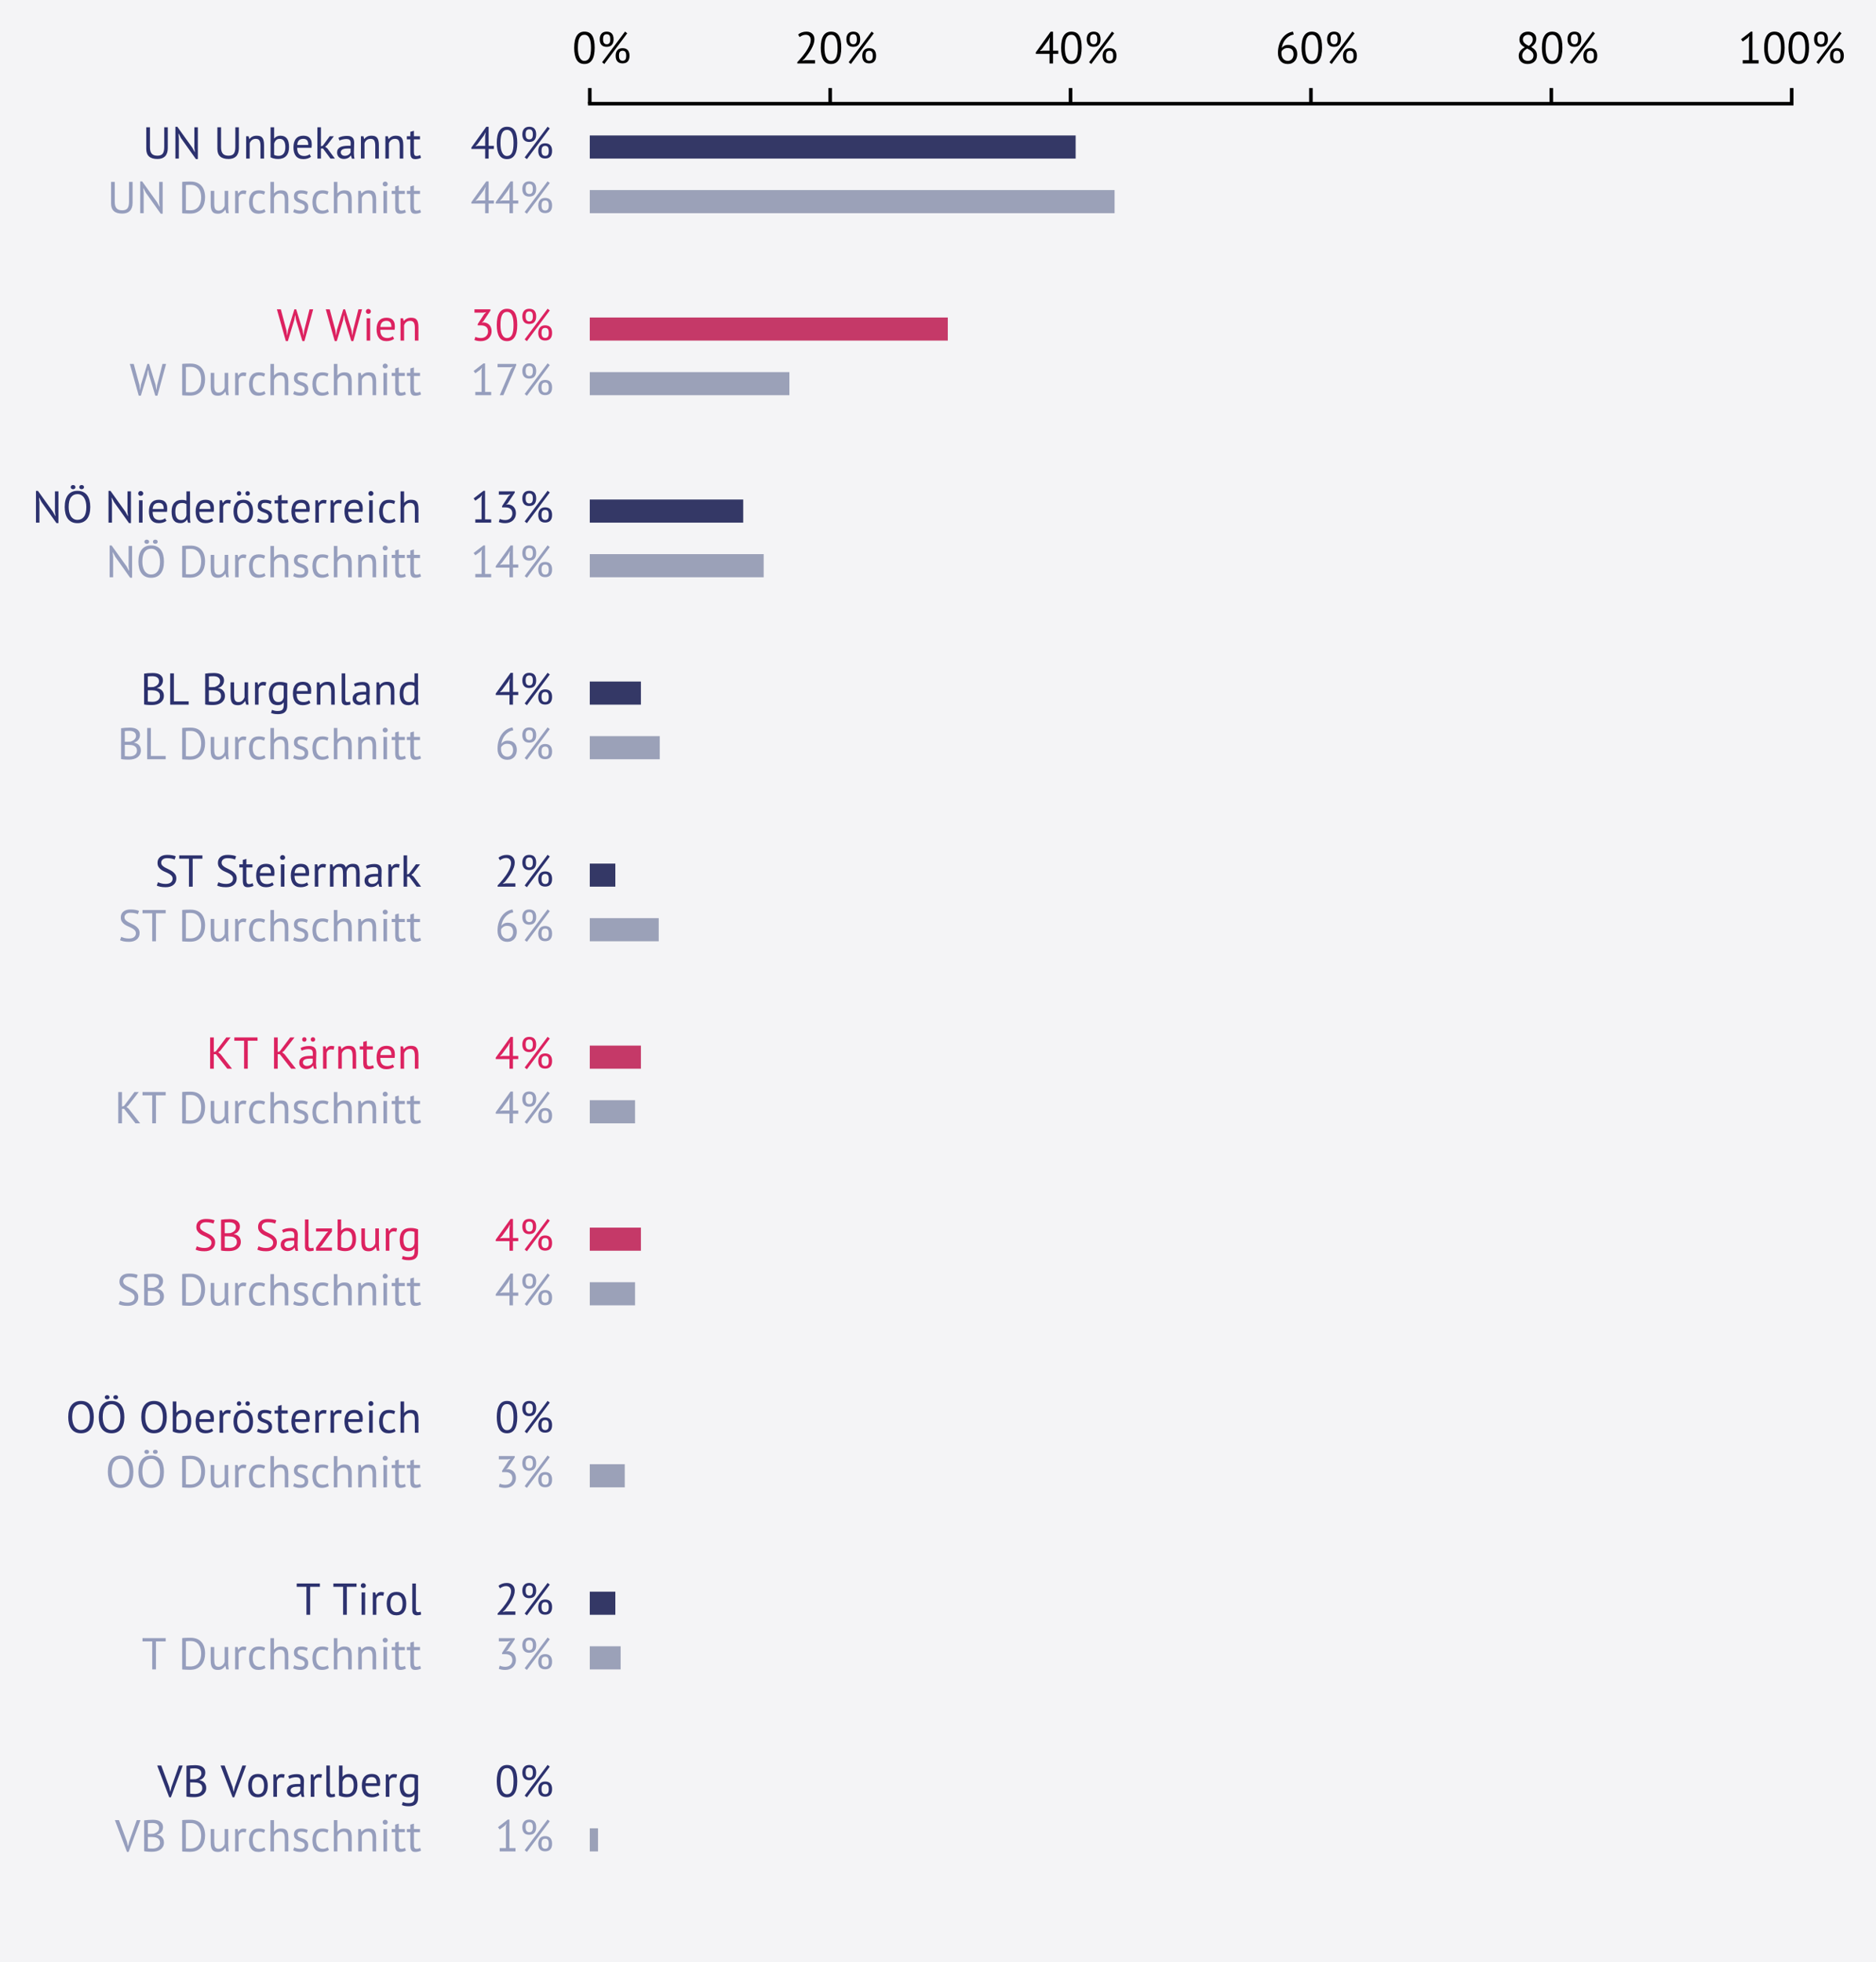 <?xml version="1.0" encoding="utf-8" standalone="no"?>
<!DOCTYPE svg PUBLIC "-//W3C//DTD SVG 1.1//EN"
  "http://www.w3.org/Graphics/SVG/1.1/DTD/svg11.dtd">
<!-- Created with matplotlib (http://matplotlib.org/) -->
<svg height="439pt" version="1.1" viewBox="0 0 420 439" width="420pt" xmlns="http://www.w3.org/2000/svg" xmlns:xlink="http://www.w3.org/1999/xlink">
 <defs>
  <style type="text/css">
*{stroke-linecap:butt;stroke-linejoin:round;}
  </style>
 </defs>
 <g id="figure_1">
  <g id="patch_1">
   <path d="M 0 439.228 
L 420.362 439.228 
L 420.362 0 
L 0 0 
z
" style="fill:#f4f4f6;"/>
  </g>
  <g id="axes_1">
   <g id="patch_2">
    <path d="M 132.039 61.987 
L 401.122 61.987 
L 401.122 23.2 
L 132.039 23.2 
z
" style="fill:#f4f4f6;"/>
   </g>
   <g id="patch_3">
    <path clip-path="url(#p8e11d8e1a0)" d="z
" style="fill:#9ba1b8;"/>
   </g>
   <g id="patch_4">
    <path clip-path="url(#p8e11d8e1a0)" d="M 132.039 42.529 
L 249.532 42.529 
L 249.532 47.701 
L 132.039 47.701 
z
" style="fill:#9ba1b8;"/>
   </g>
   <g id="patch_5">
    <path clip-path="url(#p8e11d8e1a0)" d="M 132.039 30.311 
L 240.817 30.311 
L 240.817 35.483 
L 132.039 35.483 
z
" style="fill:#343866;"/>
   </g>
   <g id="patch_6">
    <path clip-path="url(#p8e11d8e1a0)" d="z
" style="fill:#343866;"/>
   </g>
   <g id="patch_7">
    <path clip-path="url(#p8e11d8e1a0)" d="z
" style="fill:#c53968;"/>
   </g>
   <g id="patch_8">
    <path clip-path="url(#p8e11d8e1a0)" d="z
" style="fill:#c53968;"/>
   </g>
   <g id="matplotlib.axis_1">
    <g id="xtick_1">
     <g id="line2d_1">
      <defs>
       <path d="M 0 0 
L 0 -3.5 
" id="mb892e404a5" style="stroke:#000000;stroke-width:0.8;"/>
      </defs>
      <g>
       <use style="stroke:#000000;stroke-width:0.8;" x="132.039" xlink:href="#mb892e404a5" y="23.2"/>
      </g>
     </g>
     <g id="text_1">
      <!--   0% -->
      <defs>
       <path id="PTSans-Regular-20"/>
       <path d="M 4.297 35 
Q 4.297 53 10.141 62.094 
Q 16 71.203 27.203 71.203 
Q 39.297 71.203 44.75 62.25 
Q 50.203 53.297 50.203 35 
Q 50.203 17 44.344 7.891 
Q 38.5 -1.203 27.203 -1.203 
Q 15.297 -1.203 9.797 8.297 
Q 4.297 17.797 4.297 35 
z
M 12.594 35 
Q 12.594 28.5 13.438 23.141 
Q 14.297 17.797 16.094 13.938 
Q 17.906 10.094 20.656 7.938 
Q 23.406 5.797 27.203 5.797 
Q 34.797 5.797 38.344 12.844 
Q 41.906 19.906 41.906 35 
Q 41.906 41.406 41.156 46.797 
Q 40.406 52.203 38.656 56.094 
Q 36.906 60 34.094 62.094 
Q 31.297 64.203 27.203 64.203 
Q 19.703 64.203 16.141 57.094 
Q 12.594 50 12.594 35 
z
" id="PTSans-Regular-30"/>
       <path d="M 7.031 54.203 
Q 7.031 58.703 8.219 61.891 
Q 9.422 65.094 11.469 67.188 
Q 13.531 69.297 16.375 70.25 
Q 19.219 71.203 22.531 71.203 
Q 25.828 71.203 28.672 70.297 
Q 31.531 69.406 33.578 67.406 
Q 35.625 65.406 36.828 62.156 
Q 38.031 58.906 38.031 54.203 
Q 38.031 49.5 36.828 46.25 
Q 35.625 43 33.578 41 
Q 31.531 39 28.672 38.094 
Q 25.828 37.203 22.531 37.203 
Q 19.219 37.203 16.375 38.094 
Q 13.531 39 11.469 41 
Q 9.422 43 8.219 46.25 
Q 7.031 49.5 7.031 54.203 
z
M 14.422 54.203 
Q 14.422 48.203 16.562 45.594 
Q 18.719 43 22.531 43 
Q 24.422 43 25.922 43.547 
Q 27.422 44.094 28.469 45.344 
Q 29.531 46.594 30.078 48.75 
Q 30.625 50.906 30.625 54.203 
Q 30.625 57.5 30.078 59.641 
Q 29.531 61.797 28.469 63.047 
Q 27.422 64.297 25.922 64.844 
Q 24.422 65.406 22.531 65.406 
Q 18.719 65.406 16.562 63.047 
Q 14.422 60.703 14.422 54.203 
z
M 42.656 17.203 
Q 42.656 21.703 43.844 24.891 
Q 45.047 28.094 47.094 30.188 
Q 49.156 32.297 52 33.25 
Q 54.844 34.203 58.156 34.203 
Q 61.453 34.203 64.297 33.297 
Q 67.156 32.406 69.203 30.406 
Q 71.25 28.406 72.453 25.156 
Q 73.656 21.906 73.656 17.203 
Q 73.656 12.5 72.453 9.25 
Q 71.25 6 69.203 4 
Q 67.156 2 64.297 1.094 
Q 61.453 0.203 58.156 0.203 
Q 54.844 0.203 52 1.094 
Q 49.156 2 47.094 4 
Q 45.047 6 43.844 9.25 
Q 42.656 12.5 42.656 17.203 
z
M 50.047 17.203 
Q 50.047 11.203 52.188 8.594 
Q 54.344 6 58.156 6 
Q 60.047 6 61.547 6.547 
Q 63.047 7.094 64.094 8.344 
Q 65.156 9.594 65.703 11.75 
Q 66.25 13.906 66.25 17.203 
Q 66.25 20.5 65.703 22.641 
Q 65.156 24.797 64.094 26.047 
Q 63.047 27.297 61.547 27.844 
Q 60.047 28.406 58.156 28.406 
Q 54.344 28.406 52.188 26.047 
Q 50.047 23.703 50.047 17.203 
z
M 63.656 71.297 
L 68.547 67.5 
L 17.25 -1.203 
L 12.25 2.703 
z
" id="PTSans-Regular-25"/>
      </defs>
      <g transform="translate(122.779 14.2)scale(0.1 -0.1)">
       <use xlink:href="#PTSans-Regular-20"/>
       <use x="26.7" xlink:href="#PTSans-Regular-20"/>
       <use x="53.4" xlink:href="#PTSans-Regular-30"/>
       <use x="107.9" xlink:href="#PTSans-Regular-25"/>
      </g>
     </g>
    </g>
    <g id="xtick_2">
     <g id="line2d_2">
      <g>
       <use style="stroke:#000000;stroke-width:0.8;" x="185.856" xlink:href="#mb892e404a5" y="23.2"/>
      </g>
     </g>
     <g id="text_2">
      <!--  20% -->
      <defs>
       <path d="M 44.594 54.094 
Q 44.594 48.797 42.641 43.25 
Q 40.703 37.703 37.547 32.094 
Q 34.406 26.5 30.5 21.141 
Q 26.594 15.797 22.703 11 
L 17.797 6.703 
L 17.797 6.297 
L 24.203 7.406 
L 46 7.406 
L 46 0 
L 6.203 0 
L 6.203 2.906 
Q 8.406 5.203 11.5 8.594 
Q 14.594 12 17.938 16.141 
Q 21.297 20.297 24.547 24.938 
Q 27.797 29.594 30.438 34.391 
Q 33.094 39.203 34.688 43.891 
Q 36.297 48.594 36.297 52.797 
Q 36.297 57.703 33.5 60.953 
Q 30.703 64.203 25 64.203 
Q 21.203 64.203 17.594 62.641 
Q 14 61.094 11.406 59.094 
L 8.094 64.797 
Q 11.594 67.797 16.391 69.5 
Q 21.203 71.203 26.703 71.203 
Q 31 71.203 34.297 69.953 
Q 37.594 68.703 39.891 66.391 
Q 42.203 64.094 43.391 60.938 
Q 44.594 57.797 44.594 54.094 
z
" id="PTSans-Regular-32"/>
      </defs>
      <g transform="translate(175.206 14.2)scale(0.1 -0.1)">
       <use xlink:href="#PTSans-Regular-20"/>
       <use x="26.7" xlink:href="#PTSans-Regular-32"/>
       <use x="81.2" xlink:href="#PTSans-Regular-30"/>
       <use x="135.7" xlink:href="#PTSans-Regular-25"/>
      </g>
     </g>
    </g>
    <g id="xtick_3">
     <g id="line2d_3">
      <g>
       <use style="stroke:#000000;stroke-width:0.8;" x="239.672" xlink:href="#mb892e404a5" y="23.2"/>
      </g>
     </g>
     <g id="text_3">
      <!--  40% -->
      <defs>
       <path d="M 52.406 21.5 
L 40.594 21.5 
L 40.594 0 
L 32.797 0 
L 32.797 21.5 
L 2 21.5 
L 2 24.797 
L 35.203 71.094 
L 40.594 71.094 
L 40.594 28.5 
L 52.406 28.5 
z
M 32.797 50.297 
L 33.797 58.5 
L 33.5 58.5 
L 30 51.703 
L 15.906 32.594 
L 11.094 27.703 
L 18.094 28.5 
L 32.797 28.5 
z
" id="PTSans-Regular-34"/>
      </defs>
      <g transform="translate(229.022 14.2)scale(0.1 -0.1)">
       <use xlink:href="#PTSans-Regular-20"/>
       <use x="26.7" xlink:href="#PTSans-Regular-34"/>
       <use x="81.2" xlink:href="#PTSans-Regular-30"/>
       <use x="135.7" xlink:href="#PTSans-Regular-25"/>
      </g>
     </g>
    </g>
    <g id="xtick_4">
     <g id="line2d_4">
      <g>
       <use style="stroke:#000000;stroke-width:0.8;" x="293.489" xlink:href="#mb892e404a5" y="23.2"/>
      </g>
     </g>
     <g id="text_4">
      <!--  60% -->
      <defs>
       <path d="M 49.203 21.094 
Q 49.203 16.5 47.797 12.453 
Q 46.406 8.406 43.703 5.344 
Q 41 2.297 37 0.547 
Q 33 -1.203 27.906 -1.203 
Q 22.906 -1.203 18.906 0.391 
Q 14.906 2 12 5.141 
Q 9.094 8.297 7.547 12.891 
Q 6 17.5 6 23.5 
Q 6 33.406 8.547 41.75 
Q 11.094 50.094 15.594 56.297 
Q 20.094 62.5 26.25 66.344 
Q 32.406 70.203 39.594 71.203 
L 41.297 64.797 
Q 35.703 63.797 31.094 61 
Q 26.5 58.203 23.047 54.094 
Q 19.594 50 17.391 44.891 
Q 15.203 39.797 14.406 34.406 
Q 16 37.094 19.797 39.344 
Q 23.594 41.594 29.094 41.594 
Q 38.5 41.594 43.844 36.188 
Q 49.203 30.797 49.203 21.094 
z
M 40.906 20.297 
Q 40.906 27.406 37.594 31 
Q 34.297 34.594 27.406 34.594 
Q 22.5 34.594 18.953 32.188 
Q 15.406 29.797 14 26.797 
Q 13.797 25.406 13.797 24.5 
Q 13.797 23.594 13.797 22.5 
Q 13.797 19.406 14.641 16.406 
Q 15.5 13.406 17.297 11.047 
Q 19.094 8.703 21.75 7.25 
Q 24.406 5.797 28 5.797 
Q 30.906 5.797 33.25 6.891 
Q 35.594 8 37.297 9.891 
Q 39 11.797 39.953 14.5 
Q 40.906 17.203 40.906 20.297 
z
" id="PTSans-Regular-36"/>
      </defs>
      <g transform="translate(282.839 14.2)scale(0.1 -0.1)">
       <use xlink:href="#PTSans-Regular-20"/>
       <use x="26.7" xlink:href="#PTSans-Regular-36"/>
       <use x="81.2" xlink:href="#PTSans-Regular-30"/>
       <use x="135.7" xlink:href="#PTSans-Regular-25"/>
      </g>
     </g>
    </g>
    <g id="xtick_5">
     <g id="line2d_5">
      <g>
       <use style="stroke:#000000;stroke-width:0.8;" x="347.306" xlink:href="#mb892e404a5" y="23.2"/>
      </g>
     </g>
     <g id="text_5">
      <!--  80% -->
      <defs>
       <path d="M 6.797 16.703 
Q 6.797 23 10.094 27.641 
Q 13.406 32.297 20.406 36.094 
Q 17.906 37.594 15.75 39.25 
Q 13.594 40.906 11.938 43 
Q 10.297 45.094 9.344 47.688 
Q 8.406 50.297 8.406 53.703 
Q 8.406 57.594 9.75 60.797 
Q 11.094 64 13.641 66.297 
Q 16.203 68.594 19.75 69.891 
Q 23.297 71.203 27.797 71.203 
Q 32 71.203 35.391 70 
Q 38.797 68.797 41.141 66.688 
Q 43.5 64.594 44.797 61.688 
Q 46.094 58.797 46.094 55.297 
Q 46.094 49.594 43.5 45.25 
Q 40.906 40.906 34.906 36.703 
Q 37.5 35.203 39.844 33.391 
Q 42.203 31.594 43.953 29.391 
Q 45.703 27.203 46.703 24.453 
Q 47.703 21.703 47.703 18.203 
Q 47.703 13.906 46.297 10.344 
Q 44.906 6.797 42.203 4.25 
Q 39.5 1.703 35.594 0.25 
Q 31.703 -1.203 26.703 -1.203 
Q 21.906 -1.203 18.203 0.188 
Q 14.5 1.594 11.953 4 
Q 9.406 6.406 8.094 9.656 
Q 6.797 12.906 6.797 16.703 
z
M 39.906 17.703 
Q 39.906 20.703 38.703 22.953 
Q 37.5 25.203 35.547 27.047 
Q 33.594 28.906 31.094 30.406 
Q 28.594 31.906 25.906 33.297 
Q 19.797 29.906 17.188 25.703 
Q 14.594 21.5 14.594 17.703 
Q 14.594 15.297 15.391 13.094 
Q 16.203 10.906 17.797 9.297 
Q 19.406 7.703 21.75 6.75 
Q 24.094 5.797 27.203 5.797 
Q 29.703 5.797 32 6.547 
Q 34.297 7.297 36.047 8.75 
Q 37.797 10.203 38.844 12.453 
Q 39.906 14.703 39.906 17.703 
z
M 16.203 53.906 
Q 16.203 51.094 17.297 48.938 
Q 18.406 46.797 20.25 45.094 
Q 22.094 43.406 24.5 41.953 
Q 26.906 40.5 29.5 39.203 
Q 34 42.703 36.141 46.094 
Q 38.297 49.5 38.297 53.594 
Q 38.297 58.703 35.141 61.453 
Q 32 64.203 27.594 64.203 
Q 24.906 64.203 22.797 63.297 
Q 20.703 62.406 19.203 61 
Q 17.703 59.594 16.953 57.75 
Q 16.203 55.906 16.203 53.906 
z
" id="PTSans-Regular-38"/>
      </defs>
      <g transform="translate(336.656 14.2)scale(0.1 -0.1)">
       <use xlink:href="#PTSans-Regular-20"/>
       <use x="26.7" xlink:href="#PTSans-Regular-38"/>
       <use x="81.2" xlink:href="#PTSans-Regular-30"/>
       <use x="135.7" xlink:href="#PTSans-Regular-25"/>
      </g>
     </g>
    </g>
    <g id="xtick_6">
     <g id="line2d_6">
      <g>
       <use style="stroke:#000000;stroke-width:0.8;" x="401.122" xlink:href="#mb892e404a5" y="23.2"/>
      </g>
     </g>
     <g id="text_6">
      <!-- 100% -->
      <defs>
       <path d="M 10.797 7.406 
L 24.797 7.406 
L 24.797 55.797 
L 25.797 61.703 
L 21.797 57 
L 10.797 49.094 
L 7 54.203 
L 29 71.203 
L 32.594 71.203 
L 32.594 7.406 
L 46.297 7.406 
L 46.297 0 
L 10.797 0 
z
" id="PTSans-Regular-31"/>
      </defs>
      <g transform="translate(389.082 14.2)scale(0.1 -0.1)">
       <use xlink:href="#PTSans-Regular-31"/>
       <use x="54.5" xlink:href="#PTSans-Regular-30"/>
       <use x="109" xlink:href="#PTSans-Regular-30"/>
       <use x="163.5" xlink:href="#PTSans-Regular-25"/>
      </g>
     </g>
    </g>
   </g>
   <g id="matplotlib.axis_2">
    <g id="ytick_1">
     <g id="line2d_7">
      <defs>
       <path d="M 0 0 
L -3.5 0 
" id="maf98287c29"/>
      </defs>
      <g>
       <use style="fill:none;" x="132.039" xlink:href="#maf98287c29" y="32.897"/>
      </g>
     </g>
    </g>
    <g id="ytick_2">
     <g id="line2d_8">
      <g>
       <use style="fill:none;" x="132.039" xlink:href="#maf98287c29" y="52.291"/>
      </g>
     </g>
    </g>
   </g>
   <g id="line2d_9">
    <path clip-path="url(#p8e11d8e1a0)" d="M 0 0 
" style="fill:none;stroke:#424242;stroke-linecap:square;stroke-width:2.7;"/>
   </g>
   <g id="line2d_10">
    <path clip-path="url(#p8e11d8e1a0)" d="M 0 0 
" style="fill:none;stroke:#424242;stroke-linecap:square;stroke-width:2.7;"/>
   </g>
   <g id="line2d_11">
    <path clip-path="url(#p8e11d8e1a0)" d="M 0 0 
" style="fill:none;stroke:#424242;stroke-linecap:square;stroke-width:2.7;"/>
   </g>
   <g id="line2d_12">
    <path clip-path="url(#p8e11d8e1a0)" d="M 0 0 
" style="fill:none;stroke:#424242;stroke-linecap:square;stroke-width:2.7;"/>
   </g>
   <g id="line2d_13">
    <path clip-path="url(#p8e11d8e1a0)" d="M 0 0 
" style="fill:none;stroke:#424242;stroke-linecap:square;stroke-width:2.7;"/>
   </g>
   <g id="line2d_14">
    <path clip-path="url(#p8e11d8e1a0)" d="M 0 0 
" style="fill:none;stroke:#424242;stroke-linecap:square;stroke-width:2.7;"/>
   </g>
   <g id="patch_9">
    <path d="M 132.039 23.2 
L 401.122 23.2 
" style="fill:none;stroke:#000000;stroke-linecap:square;stroke-linejoin:miter;stroke-width:0.8;"/>
   </g>
   <g id="text_7">
    <!--  44% -->
    <g style="fill:#969ebd;" transform="translate(102.666 47.701)scale(0.1 -0.1)">
     <use xlink:href="#PTSans-Regular-20"/>
     <use x="26.7" xlink:href="#PTSans-Regular-34"/>
     <use x="81.2" xlink:href="#PTSans-Regular-34"/>
     <use x="135.7" xlink:href="#PTSans-Regular-25"/>
    </g>
   </g>
   <g id="text_8">
    <!-- UN Durchschnitt -->
    <defs>
     <path d="M 48.703 70 
L 56.703 70 
L 56.703 23.297 
Q 56.703 17 55.047 12.391 
Q 53.406 7.797 50.344 4.844 
Q 47.297 1.906 43 0.5 
Q 38.703 -0.906 33.5 -0.906 
Q 21.094 -0.906 14.797 4.688 
Q 8.5 10.297 8.5 21.703 
L 8.5 70 
L 16.797 70 
L 16.797 25.594 
Q 16.797 20.297 17.844 16.641 
Q 18.906 13 21 10.75 
Q 23.094 8.5 26.25 7.5 
Q 29.406 6.5 33.594 6.5 
Q 41.703 6.5 45.203 10.953 
Q 48.703 15.406 48.703 25.594 
z
" id="PTSans-Regular-55"/>
     <path d="M 21.094 45.797 
L 15.703 55.906 
L 15.297 55.906 
L 16.297 45.797 
L 16.297 0 
L 8.5 0 
L 8.5 71.094 
L 12.906 71.094 
L 46.406 24.406 
L 51.594 14.797 
L 52.094 14.797 
L 51 24.406 
L 51 70 
L 58.797 70 
L 58.797 -1.094 
L 54.406 -1.094 
z
" id="PTSans-Regular-4e"/>
     <path d="M 8.5 70 
Q 10.406 70.297 12.75 70.438 
Q 15.094 70.594 17.641 70.641 
Q 20.203 70.703 22.641 70.75 
Q 25.094 70.797 27.203 70.797 
Q 35.594 70.797 41.75 68.188 
Q 47.906 65.594 51.906 60.938 
Q 55.906 56.297 57.844 49.797 
Q 59.797 43.297 59.797 35.5 
Q 59.797 28.406 57.938 21.844 
Q 56.094 15.297 52.094 10.25 
Q 48.094 5.203 41.688 2.141 
Q 35.297 -0.906 26.203 -0.906 
Q 24.594 -0.906 22.047 -0.844 
Q 19.5 -0.797 16.797 -0.641 
Q 14.094 -0.5 11.797 -0.391 
Q 9.5 -0.297 8.5 -0.094 
z
M 27.406 63.406 
Q 26.094 63.406 24.547 63.406 
Q 23 63.406 21.5 63.297 
Q 20 63.203 18.75 63.094 
Q 17.5 63 16.797 62.906 
L 16.797 6.906 
Q 17.297 6.797 18.688 6.75 
Q 20.094 6.703 21.594 6.641 
Q 23.094 6.594 24.5 6.547 
Q 25.906 6.5 26.406 6.5 
Q 33.406 6.5 38.156 8.891 
Q 42.906 11.297 45.75 15.344 
Q 48.594 19.406 49.797 24.656 
Q 51 29.906 51 35.5 
Q 51 40.406 49.891 45.344 
Q 48.797 50.297 46.094 54.297 
Q 43.406 58.297 38.844 60.844 
Q 34.297 63.406 27.406 63.406 
z
" id="PTSans-Regular-44"/>
     <path d="M 14.906 50 
L 14.906 21.5 
Q 14.906 17.594 15.344 14.641 
Q 15.797 11.703 16.891 9.75 
Q 18 7.797 19.891 6.797 
Q 21.797 5.797 24.703 5.797 
Q 27.406 5.797 29.5 6.641 
Q 31.594 7.5 33.25 9 
Q 34.906 10.5 36.156 12.453 
Q 37.406 14.406 38.203 16.594 
L 38.203 50 
L 46.203 50 
L 46.203 14.203 
Q 46.203 10.594 46.453 6.75 
Q 46.703 2.906 47.297 0 
L 41.797 0 
L 39.797 7.906 
L 39.297 7.906 
Q 37 4 33.094 1.391 
Q 29.203 -1.203 23.203 -1.203 
Q 19.203 -1.203 16.141 -0.25 
Q 13.094 0.703 11.047 3.094 
Q 9 5.5 7.953 9.547 
Q 6.906 13.594 6.906 19.797 
L 6.906 50 
z
" id="PTSans-Regular-75"/>
     <path d="M 31.297 42.297 
Q 28.297 43.297 25.594 43.297 
Q 21.297 43.297 18.797 40.938 
Q 16.297 38.594 15.703 35 
L 15.703 0 
L 7.703 0 
L 7.703 50 
L 13.297 50 
L 14.797 43.906 
L 15.203 43.906 
Q 17.094 47.297 19.75 49.141 
Q 22.406 51 26.5 51 
Q 29.406 51 33 50 
z
" id="PTSans-Regular-72"/>
     <path d="M 41.797 3.297 
Q 38.797 1.094 34.688 -0.047 
Q 30.594 -1.203 26.094 -1.203 
Q 20.297 -1.203 16.297 0.641 
Q 12.297 2.5 9.75 5.953 
Q 7.203 9.406 6.047 14.25 
Q 4.906 19.094 4.906 25 
Q 4.906 37.703 10.5 44.453 
Q 16.094 51.203 26.594 51.203 
Q 31.406 51.203 34.75 50.453 
Q 38.094 49.703 40.797 48.297 
L 38.5 41.406 
Q 36.203 42.703 33.391 43.453 
Q 30.594 44.203 27.406 44.203 
Q 13.203 44.203 13.203 25 
Q 13.203 21.203 13.953 17.75 
Q 14.703 14.297 16.453 11.641 
Q 18.203 9 21.047 7.391 
Q 23.906 5.797 28.094 5.797 
Q 31.703 5.797 34.547 6.891 
Q 37.406 8 39.203 9.406 
z
" id="PTSans-Regular-63"/>
     <path d="M 39.797 0 
L 39.797 28.5 
Q 39.797 32.406 39.344 35.344 
Q 38.906 38.297 37.703 40.25 
Q 36.5 42.203 34.453 43.203 
Q 32.406 44.203 29.094 44.203 
Q 24.406 44.203 20.594 41.141 
Q 16.797 38.094 15.703 33.297 
L 15.703 0 
L 7.703 0 
L 7.703 70 
L 15.703 70 
L 15.703 44.406 
L 16.094 44.406 
Q 18.703 47.5 22.344 49.344 
Q 26 51.203 31.406 51.203 
Q 35.594 51.203 38.688 50.25 
Q 41.797 49.297 43.844 46.891 
Q 45.906 44.5 46.844 40.453 
Q 47.797 36.406 47.797 30.203 
L 47.797 0 
z
" id="PTSans-Regular-68"/>
     <path d="M 29.703 13.594 
Q 29.703 16.594 27.891 18.297 
Q 26.094 20 23.438 21.141 
Q 20.797 22.297 17.641 23.344 
Q 14.5 24.406 11.844 26.047 
Q 9.203 27.703 7.391 30.297 
Q 5.594 32.906 5.594 37.297 
Q 5.594 44.5 9.688 47.844 
Q 13.797 51.203 21.094 51.203 
Q 26.5 51.203 30.141 50.25 
Q 33.797 49.297 36.5 48 
L 34.594 41.406 
Q 32.297 42.5 29.047 43.344 
Q 25.797 44.203 22.094 44.203 
Q 17.703 44.203 15.641 42.703 
Q 13.594 41.203 13.594 37.5 
Q 13.594 34.906 15.391 33.453 
Q 17.203 32 19.844 30.844 
Q 22.5 29.703 25.641 28.594 
Q 28.797 27.5 31.438 25.703 
Q 34.094 23.906 35.891 21.156 
Q 37.703 18.406 37.703 13.906 
Q 37.703 10.703 36.641 7.891 
Q 35.594 5.094 33.391 3.094 
Q 31.203 1.094 27.953 -0.047 
Q 24.703 -1.203 20.297 -1.203 
Q 14.594 -1.203 10.594 -0.094 
Q 6.594 1 3.906 2.5 
L 6.297 9.297 
Q 8.594 8 12.297 6.891 
Q 16 5.797 19.797 5.797 
Q 24.094 5.797 26.891 7.5 
Q 29.703 9.203 29.703 13.594 
z
" id="PTSans-Regular-73"/>
     <path d="M 39.797 0 
L 39.797 28.5 
Q 39.797 36.297 37.547 40.25 
Q 35.297 44.203 29.297 44.203 
Q 24 44.203 20.547 41.344 
Q 17.094 38.5 15.703 34.203 
L 15.703 0 
L 7.703 0 
L 7.703 50 
L 13.297 50 
L 14.797 43.906 
L 15.203 43.906 
Q 17.594 47.094 21.641 49.141 
Q 25.703 51.203 31.297 51.203 
Q 35.406 51.203 38.5 50.25 
Q 41.594 49.297 43.641 46.891 
Q 45.703 44.5 46.75 40.453 
Q 47.797 36.406 47.797 30.203 
L 47.797 0 
z
" id="PTSans-Regular-6e"/>
     <path d="M 9.406 50 
L 17.406 50 
L 17.406 0 
L 9.406 0 
z
M 7.703 65.203 
Q 7.703 67.5 9.25 69.141 
Q 10.797 70.797 13.203 70.797 
Q 15.594 70.797 17.297 69.141 
Q 19 67.5 19 65.203 
Q 19 62.906 17.297 61.406 
Q 15.594 59.906 13.203 59.906 
Q 10.797 59.906 9.25 61.406 
Q 7.703 62.906 7.703 65.203 
z
" id="PTSans-Regular-69"/>
     <path d="M 1.094 50 
L 8.906 50 
L 8.906 59.906 
L 16.906 62.203 
L 16.906 50 
L 30.5 50 
L 30.5 43 
L 16.906 43 
L 16.906 15.297 
Q 16.906 10.094 18.203 7.938 
Q 19.5 5.797 22.594 5.797 
Q 25.203 5.797 27 6.344 
Q 28.797 6.906 31 7.797 
L 32.797 1.703 
Q 30.094 0.406 26.891 -0.391 
Q 23.703 -1.203 20 -1.203 
Q 13.906 -1.203 11.406 2.25 
Q 8.906 5.703 8.906 13.797 
L 8.906 43 
L 1.094 43 
z
" id="PTSans-Regular-74"/>
    </defs>
    <g style="fill:#969ebd;" transform="translate(24.016 47.701)scale(0.1 -0.1)">
     <use xlink:href="#PTSans-Regular-55"/>
     <use x="65.2" xlink:href="#PTSans-Regular-4e"/>
     <use x="132.5" xlink:href="#PTSans-Regular-20"/>
     <use x="159.2" xlink:href="#PTSans-Regular-44"/>
     <use x="224.6" xlink:href="#PTSans-Regular-75"/>
     <use x="278.5" xlink:href="#PTSans-Regular-72"/>
     <use x="312.5" xlink:href="#PTSans-Regular-63"/>
     <use x="357.6" xlink:href="#PTSans-Regular-68"/>
     <use x="412.3" xlink:href="#PTSans-Regular-73"/>
     <use x="454.4" xlink:href="#PTSans-Regular-63"/>
     <use x="499.5" xlink:href="#PTSans-Regular-68"/>
     <use x="554.2" xlink:href="#PTSans-Regular-6e"/>
     <use x="608.9" xlink:href="#PTSans-Regular-69"/>
     <use x="635.7" xlink:href="#PTSans-Regular-74"/>
     <use x="669.6" xlink:href="#PTSans-Regular-74"/>
    </g>
   </g>
   <g id="text_9">
    <!--  40% -->
    <g style="fill:#2c316e;" transform="translate(102.666 35.483)scale(0.1 -0.1)">
     <use xlink:href="#PTSans-Regular-20"/>
     <use x="26.7" xlink:href="#PTSans-Regular-34"/>
     <use x="81.2" xlink:href="#PTSans-Regular-30"/>
     <use x="135.7" xlink:href="#PTSans-Regular-25"/>
    </g>
   </g>
   <g id="text_10">
    <!-- UN Unbekannt -->
    <defs>
     <path d="M 7.703 70 
L 15.703 70 
L 15.703 45.094 
L 16.094 45.094 
Q 18.406 48 21.953 49.594 
Q 25.5 51.203 29.703 51.203 
Q 39.406 51.203 44.25 45 
Q 49.094 38.797 49.094 25.797 
Q 49.094 12.703 42.688 5.891 
Q 36.297 -0.906 24.703 -0.906 
Q 19.094 -0.906 14.547 0.297 
Q 10 1.5 7.703 2.906 
z
M 28.297 44.203 
Q 23.297 44.203 20.188 41.391 
Q 17.094 38.594 15.703 33.5 
L 15.703 8.297 
Q 17.594 7.203 20.297 6.641 
Q 23 6.094 25.906 6.094 
Q 32.703 6.094 36.75 10.891 
Q 40.797 15.703 40.797 25.906 
Q 40.797 29.797 40.094 33.188 
Q 39.406 36.594 37.906 39 
Q 36.406 41.406 34.047 42.797 
Q 31.703 44.203 28.297 44.203 
z
" id="PTSans-Regular-62"/>
     <path d="M 44.203 4 
Q 41.203 1.594 36.641 0.188 
Q 32.094 -1.203 27 -1.203 
Q 21.297 -1.203 17.094 0.641 
Q 12.906 2.5 10.203 5.953 
Q 7.5 9.406 6.203 14.203 
Q 4.906 19 4.906 25 
Q 4.906 37.797 10.594 44.5 
Q 16.297 51.203 26.906 51.203 
Q 30.297 51.203 33.688 50.453 
Q 37.094 49.703 39.797 47.594 
Q 42.5 45.5 44.203 41.641 
Q 45.906 37.797 45.906 31.5 
Q 45.906 28.203 45.297 24.203 
L 13.203 24.203 
Q 13.203 19.797 14.094 16.391 
Q 15 13 16.891 10.641 
Q 18.797 8.297 21.844 7.047 
Q 24.906 5.797 29.297 5.797 
Q 32.703 5.797 36.094 7 
Q 39.5 8.203 41.203 9.797 
z
M 27 44.203 
Q 21.094 44.203 17.547 41.094 
Q 14 38 13.297 30.5 
L 38.094 30.5 
Q 38.094 38.094 35.188 41.141 
Q 32.297 44.203 27 44.203 
z
" id="PTSans-Regular-65"/>
     <path d="M 20.297 22.5 
L 15.703 22.5 
L 15.703 0 
L 7.703 0 
L 7.703 70 
L 15.703 70 
L 15.703 27.406 
L 19.797 28.797 
L 35.297 50 
L 44.594 50 
L 29.297 29.906 
L 25.203 26.594 
L 30.203 22.594 
L 46.906 0 
L 37 0 
z
" id="PTSans-Regular-6b"/>
     <path d="M 6.906 46.297 
Q 10.703 48.594 15.75 49.688 
Q 20.797 50.797 26.297 50.797 
Q 31.5 50.797 34.641 49.391 
Q 37.797 48 39.438 45.75 
Q 41.094 43.5 41.641 40.797 
Q 42.203 38.094 42.203 35.406 
Q 42.203 29.406 41.891 23.703 
Q 41.594 18 41.594 12.906 
Q 41.594 9.203 41.891 5.891 
Q 42.203 2.594 43 -0.203 
L 37.094 -0.203 
L 35 6.797 
L 34.5 6.797 
Q 33.594 5.406 32.25 4.047 
Q 30.906 2.703 29 1.641 
Q 27.094 0.594 24.594 -0.094 
Q 22.094 -0.797 18.906 -0.797 
Q 15.703 -0.797 12.953 0.203 
Q 10.203 1.203 8.203 3.047 
Q 6.203 4.906 5.047 7.5 
Q 3.906 10.094 3.906 13.406 
Q 3.906 17.797 5.703 20.75 
Q 7.5 23.703 10.75 25.453 
Q 14 27.203 18.547 27.953 
Q 23.094 28.703 28.594 28.703 
Q 30 28.703 31.344 28.703 
Q 32.703 28.703 34.094 28.5 
Q 34.406 31.5 34.406 33.906 
Q 34.406 39.406 32.203 41.594 
Q 30 43.797 24.203 43.797 
Q 22.5 43.797 20.547 43.547 
Q 18.594 43.297 16.547 42.844 
Q 14.5 42.406 12.641 41.75 
Q 10.797 41.094 9.406 40.297 
z
M 21.094 6.203 
Q 23.906 6.203 26.094 6.953 
Q 28.297 7.703 29.891 8.844 
Q 31.5 10 32.547 11.391 
Q 33.594 12.797 34.094 14.094 
L 34.094 22.406 
Q 32.703 22.5 31.25 22.547 
Q 29.797 22.594 28.406 22.594 
Q 25.297 22.594 22.344 22.25 
Q 19.406 21.906 17.156 20.953 
Q 14.906 20 13.547 18.344 
Q 12.203 16.703 12.203 14.203 
Q 12.203 10.703 14.703 8.453 
Q 17.203 6.203 21.094 6.203 
z
" id="PTSans-Regular-61"/>
    </defs>
    <g style="fill:#2c316e;" transform="translate(31.895 35.483)scale(0.1 -0.1)">
     <use xlink:href="#PTSans-Regular-55"/>
     <use x="65.2" xlink:href="#PTSans-Regular-4e"/>
     <use x="132.5" xlink:href="#PTSans-Regular-20"/>
     <use x="159.2" xlink:href="#PTSans-Regular-55"/>
     <use x="224.4" xlink:href="#PTSans-Regular-6e"/>
     <use x="279.1" xlink:href="#PTSans-Regular-62"/>
     <use x="333.1" xlink:href="#PTSans-Regular-65"/>
     <use x="383.9" xlink:href="#PTSans-Regular-6b"/>
     <use x="431.8" xlink:href="#PTSans-Regular-61"/>
     <use x="481.4" xlink:href="#PTSans-Regular-6e"/>
     <use x="536.1" xlink:href="#PTSans-Regular-6e"/>
     <use x="590.8" xlink:href="#PTSans-Regular-74"/>
    </g>
   </g>
  </g>
  <g id="axes_2">
   <g id="patch_10">
    <path clip-path="url(#p9e73b050f6)" d="z
" style="fill:#9ba1b8;"/>
   </g>
   <g id="patch_11">
    <path clip-path="url(#p9e73b050f6)" d="M 132.039 83.256 
L 176.732 83.256 
L 176.732 88.427 
L 132.039 88.427 
z
" style="fill:#9ba1b8;"/>
   </g>
   <g id="patch_12">
    <path clip-path="url(#p9e73b050f6)" d="z
" style="fill:#343866;"/>
   </g>
   <g id="patch_13">
    <path clip-path="url(#p9e73b050f6)" d="z
" style="fill:#343866;"/>
   </g>
   <g id="patch_14">
    <path clip-path="url(#p9e73b050f6)" d="M 132.039 71.038 
L 212.191 71.038 
L 212.191 76.209 
L 132.039 76.209 
z
" style="fill:#c53968;"/>
   </g>
   <g id="patch_15">
    <path clip-path="url(#p9e73b050f6)" d="z
" style="fill:#c53968;"/>
   </g>
   <g id="line2d_15">
    <path clip-path="url(#p9e73b050f6)" d="M 0 0 
" style="fill:none;stroke:#424242;stroke-linecap:square;stroke-width:2.7;"/>
   </g>
   <g id="line2d_16">
    <path clip-path="url(#p9e73b050f6)" d="M 0 0 
" style="fill:none;stroke:#424242;stroke-linecap:square;stroke-width:2.7;"/>
   </g>
   <g id="line2d_17">
    <path clip-path="url(#p9e73b050f6)" d="M 0 0 
" style="fill:none;stroke:#424242;stroke-linecap:square;stroke-width:2.7;"/>
   </g>
   <g id="line2d_18">
    <path clip-path="url(#p9e73b050f6)" d="M 0 0 
" style="fill:none;stroke:#424242;stroke-linecap:square;stroke-width:2.7;"/>
   </g>
   <g id="line2d_19">
    <path clip-path="url(#p9e73b050f6)" d="M 0 0 
" style="fill:none;stroke:#424242;stroke-linecap:square;stroke-width:2.7;"/>
   </g>
   <g id="line2d_20">
    <path clip-path="url(#p9e73b050f6)" d="M 0 0 
" style="fill:none;stroke:#424242;stroke-linecap:square;stroke-width:2.7;"/>
   </g>
   <g id="text_11">
    <!--  17% -->
    <defs>
     <path d="M 11 0 
L 36.094 58.594 
L 40.5 63.5 
L 34.594 62.594 
L 6.094 62.594 
L 6.094 70 
L 47.906 70 
L 47.906 67.297 
L 19.094 0 
z
" id="PTSans-Regular-37"/>
    </defs>
    <g style="fill:#969ebd;" transform="translate(102.666 88.427)scale(0.1 -0.1)">
     <use xlink:href="#PTSans-Regular-20"/>
     <use x="26.7" xlink:href="#PTSans-Regular-31"/>
     <use x="81.2" xlink:href="#PTSans-Regular-37"/>
     <use x="135.7" xlink:href="#PTSans-Regular-25"/>
    </g>
   </g>
   <g id="text_12">
    <!-- W Durchschnitt -->
    <defs>
     <path d="M 22.203 23.094 
L 23.797 11.5 
L 23.906 11.5 
L 25.594 23.297 
L 40 70 
L 44 70 
L 58.5 23.094 
L 60.203 11.5 
L 60.297 11.5 
L 62.094 23.297 
L 73.906 70 
L 82 70 
L 62.5 -1.094 
L 57.906 -1.094 
L 43.703 45.797 
L 41.906 56.406 
L 41.406 56.406 
L 39.594 45.703 
L 25.406 -1.094 
L 20.797 -1.094 
L 0.797 70 
L 9.594 70 
z
" id="PTSans-Regular-57"/>
    </defs>
    <g style="fill:#969ebd;" transform="translate(28.986 88.427)scale(0.1 -0.1)">
     <use xlink:href="#PTSans-Regular-57"/>
     <use x="82.8" xlink:href="#PTSans-Regular-20"/>
     <use x="109.5" xlink:href="#PTSans-Regular-44"/>
     <use x="174.9" xlink:href="#PTSans-Regular-75"/>
     <use x="228.8" xlink:href="#PTSans-Regular-72"/>
     <use x="262.8" xlink:href="#PTSans-Regular-63"/>
     <use x="307.9" xlink:href="#PTSans-Regular-68"/>
     <use x="362.6" xlink:href="#PTSans-Regular-73"/>
     <use x="404.7" xlink:href="#PTSans-Regular-63"/>
     <use x="449.8" xlink:href="#PTSans-Regular-68"/>
     <use x="504.5" xlink:href="#PTSans-Regular-6e"/>
     <use x="559.2" xlink:href="#PTSans-Regular-69"/>
     <use x="586" xlink:href="#PTSans-Regular-74"/>
     <use x="619.9" xlink:href="#PTSans-Regular-74"/>
    </g>
   </g>
   <g id="text_13">
    <!--  30% -->
    <defs>
     <path d="M 23.406 5.797 
Q 26.797 5.797 29.688 6.797 
Q 32.594 7.797 34.688 9.75 
Q 36.797 11.703 38 14.391 
Q 39.203 17.094 39.203 20.297 
Q 39.203 27.297 35.047 30.688 
Q 30.906 34.094 23.594 34.094 
L 16.203 34.094 
L 16.203 37 
L 30.594 59.203 
L 35.203 63.594 
L 28.703 62.594 
L 8.906 62.594 
L 8.906 70 
L 44.594 70 
L 44.594 67.094 
L 28.703 43.203 
L 25.203 40.297 
L 25.203 40.094 
L 28.594 40.797 
Q 32.594 40.703 36 39.344 
Q 39.406 38 41.906 35.453 
Q 44.406 32.906 45.797 29.344 
Q 47.203 25.797 47.203 21.297 
Q 47.203 15.906 45.297 11.703 
Q 43.406 7.5 40.156 4.641 
Q 36.906 1.797 32.5 0.297 
Q 28.094 -1.203 23.203 -1.203 
Q 18.703 -1.203 15.094 -0.5 
Q 11.5 0.203 8.797 1.297 
L 10.906 8.406 
Q 13.203 7.297 16.344 6.547 
Q 19.5 5.797 23.406 5.797 
z
" id="PTSans-Regular-33"/>
    </defs>
    <g style="fill:#dc2260;" transform="translate(102.666 76.209)scale(0.1 -0.1)">
     <use xlink:href="#PTSans-Regular-20"/>
     <use x="26.7" xlink:href="#PTSans-Regular-33"/>
     <use x="81.2" xlink:href="#PTSans-Regular-30"/>
     <use x="135.7" xlink:href="#PTSans-Regular-25"/>
    </g>
   </g>
   <g id="text_14">
    <!-- W Wien -->
    <g style="fill:#dc2260;" transform="translate(61.909 76.209)scale(0.1 -0.1)">
     <use xlink:href="#PTSans-Regular-57"/>
     <use x="82.8" xlink:href="#PTSans-Regular-20"/>
     <use x="109.484" xlink:href="#PTSans-Regular-57"/>
     <use x="192.284" xlink:href="#PTSans-Regular-69"/>
     <use x="219.084" xlink:href="#PTSans-Regular-65"/>
     <use x="269.884" xlink:href="#PTSans-Regular-6e"/>
    </g>
   </g>
  </g>
  <g id="axes_3">
   <g id="patch_16">
    <path clip-path="url(#pa33b230c5b)" d="z
" style="fill:#9ba1b8;"/>
   </g>
   <g id="patch_17">
    <path clip-path="url(#pa33b230c5b)" d="M 132.039 123.983 
L 170.973 123.983 
L 170.973 129.154 
L 132.039 129.154 
z
" style="fill:#9ba1b8;"/>
   </g>
   <g id="patch_18">
    <path clip-path="url(#pa33b230c5b)" d="M 132.039 111.764 
L 166.39 111.764 
L 166.39 116.936 
L 132.039 116.936 
z
" style="fill:#343866;"/>
   </g>
   <g id="patch_19">
    <path clip-path="url(#pa33b230c5b)" d="z
" style="fill:#343866;"/>
   </g>
   <g id="patch_20">
    <path clip-path="url(#pa33b230c5b)" d="z
" style="fill:#c53968;"/>
   </g>
   <g id="patch_21">
    <path clip-path="url(#pa33b230c5b)" d="z
" style="fill:#c53968;"/>
   </g>
   <g id="line2d_21">
    <path clip-path="url(#pa33b230c5b)" d="M 0 0 
" style="fill:none;stroke:#424242;stroke-linecap:square;stroke-width:2.7;"/>
   </g>
   <g id="line2d_22">
    <path clip-path="url(#pa33b230c5b)" d="M 0 0 
" style="fill:none;stroke:#424242;stroke-linecap:square;stroke-width:2.7;"/>
   </g>
   <g id="line2d_23">
    <path clip-path="url(#pa33b230c5b)" d="M 0 0 
" style="fill:none;stroke:#424242;stroke-linecap:square;stroke-width:2.7;"/>
   </g>
   <g id="line2d_24">
    <path clip-path="url(#pa33b230c5b)" d="M 0 0 
" style="fill:none;stroke:#424242;stroke-linecap:square;stroke-width:2.7;"/>
   </g>
   <g id="line2d_25">
    <path clip-path="url(#pa33b230c5b)" d="M 0 0 
" style="fill:none;stroke:#424242;stroke-linecap:square;stroke-width:2.7;"/>
   </g>
   <g id="line2d_26">
    <path clip-path="url(#pa33b230c5b)" d="M 0 0 
" style="fill:none;stroke:#424242;stroke-linecap:square;stroke-width:2.7;"/>
   </g>
   <g id="text_15">
    <!--  14% -->
    <g style="fill:#969ebd;" transform="translate(102.666 129.154)scale(0.1 -0.1)">
     <use xlink:href="#PTSans-Regular-20"/>
     <use x="26.7" xlink:href="#PTSans-Regular-31"/>
     <use x="81.2" xlink:href="#PTSans-Regular-34"/>
     <use x="135.7" xlink:href="#PTSans-Regular-25"/>
    </g>
   </g>
   <g id="text_16">
    <!-- NÖ Durchschnitt -->
    <defs>
     <path d="M 5.594 35 
Q 5.594 52.5 13 61.844 
Q 20.406 71.203 34.094 71.203 
Q 41.5 71.203 46.891 68.594 
Q 52.297 66 55.844 61.25 
Q 59.406 56.5 61.094 49.844 
Q 62.797 43.203 62.797 35 
Q 62.797 17.5 55.344 8.141 
Q 47.906 -1.203 34.094 -1.203 
Q 26.797 -1.203 21.438 1.391 
Q 16.094 4 12.547 8.75 
Q 9 13.5 7.297 20.141 
Q 5.594 26.797 5.594 35 
z
M 14.406 35 
Q 14.406 29.203 15.547 24 
Q 16.703 18.797 19.094 14.844 
Q 21.5 10.906 25.25 8.547 
Q 29 6.203 34.094 6.203 
Q 43.406 6.203 48.703 13.25 
Q 54 20.297 54 35 
Q 54 40.703 52.844 45.953 
Q 51.703 51.203 49.25 55.141 
Q 46.797 59.094 43.047 61.438 
Q 39.297 63.797 34.094 63.797 
Q 24.906 63.797 19.656 56.75 
Q 14.406 49.703 14.406 35 
z
M 19 79.406 
Q 19 81.5 20.5 82.797 
Q 22 84.094 24.406 84.094 
Q 26.703 84.094 28.141 82.797 
Q 29.594 81.5 29.594 79.406 
Q 29.594 77.406 28.141 76.094 
Q 26.703 74.797 24.406 74.797 
Q 22 74.797 20.5 76.094 
Q 19 77.406 19 79.406 
z
M 38.203 79.406 
Q 38.203 81.5 39.641 82.797 
Q 41.094 84.094 43.406 84.094 
Q 45.797 84.094 47.297 82.797 
Q 48.797 81.5 48.797 79.406 
Q 48.797 77.406 47.297 76.094 
Q 45.797 74.797 43.406 74.797 
Q 41.094 74.797 39.641 76.094 
Q 38.203 77.406 38.203 79.406 
z
" id="PTSans-Regular-d6"/>
    </defs>
    <g style="fill:#969ebd;" transform="translate(23.695 129.154)scale(0.1 -0.1)">
     <use xlink:href="#PTSans-Regular-4e"/>
     <use x="67.3" xlink:href="#PTSans-Regular-d6"/>
     <use x="135.7" xlink:href="#PTSans-Regular-20"/>
     <use x="162.4" xlink:href="#PTSans-Regular-44"/>
     <use x="227.8" xlink:href="#PTSans-Regular-75"/>
     <use x="281.7" xlink:href="#PTSans-Regular-72"/>
     <use x="315.7" xlink:href="#PTSans-Regular-63"/>
     <use x="360.8" xlink:href="#PTSans-Regular-68"/>
     <use x="415.5" xlink:href="#PTSans-Regular-73"/>
     <use x="457.6" xlink:href="#PTSans-Regular-63"/>
     <use x="502.7" xlink:href="#PTSans-Regular-68"/>
     <use x="557.4" xlink:href="#PTSans-Regular-6e"/>
     <use x="612.1" xlink:href="#PTSans-Regular-69"/>
     <use x="638.9" xlink:href="#PTSans-Regular-74"/>
     <use x="672.8" xlink:href="#PTSans-Regular-74"/>
    </g>
   </g>
   <g id="text_17">
    <!--  13% -->
    <g style="fill:#2c316e;" transform="translate(102.666 116.936)scale(0.1 -0.1)">
     <use xlink:href="#PTSans-Regular-20"/>
     <use x="26.7" xlink:href="#PTSans-Regular-31"/>
     <use x="81.2" xlink:href="#PTSans-Regular-33"/>
     <use x="135.7" xlink:href="#PTSans-Regular-25"/>
    </g>
   </g>
   <g id="text_18">
    <!-- NÖ Niederösterreich -->
    <defs>
     <path d="M 46.094 17.203 
Q 46.094 12.094 46.188 7.938 
Q 46.297 3.797 47.094 -0.203 
L 41.703 -0.203 
L 39.703 6.906 
L 39.297 6.906 
Q 37.297 3.406 33.5 1.094 
Q 29.703 -1.203 24.594 -1.203 
Q 14.594 -1.203 9.75 5.094 
Q 4.906 11.406 4.906 24.797 
Q 4.906 37.594 10.953 44.25 
Q 17 50.906 27.594 50.906 
Q 31.297 50.906 33.438 50.5 
Q 35.594 50.094 38.094 49.203 
L 38.094 70 
L 46.094 70 
z
M 25.906 5.797 
Q 31 5.797 34 8.438 
Q 37 11.094 38.094 16.5 
L 38.094 41.297 
Q 36.297 42.703 34 43.297 
Q 31.703 43.906 27.906 43.906 
Q 21 43.906 17.094 39.344 
Q 13.203 34.797 13.203 24.797 
Q 13.203 20.703 13.844 17.203 
Q 14.5 13.703 16 11.203 
Q 17.5 8.703 19.953 7.25 
Q 22.406 5.797 25.906 5.797 
z
" id="PTSans-Regular-64"/>
     <path d="M 4.906 25 
Q 4.906 37.703 10.547 44.453 
Q 16.203 51.203 26.797 51.203 
Q 32.406 51.203 36.547 49.344 
Q 40.703 47.5 43.391 44.047 
Q 46.094 40.594 47.391 35.75 
Q 48.703 30.906 48.703 25 
Q 48.703 12.297 43.047 5.547 
Q 37.406 -1.203 26.797 -1.203 
Q 21.203 -1.203 17.047 0.641 
Q 12.906 2.5 10.203 5.953 
Q 7.5 9.406 6.203 14.25 
Q 4.906 19.094 4.906 25 
z
M 13.203 25 
Q 13.203 21.203 13.953 17.703 
Q 14.703 14.203 16.297 11.594 
Q 17.906 9 20.5 7.391 
Q 23.094 5.797 26.797 5.797 
Q 40.406 5.703 40.406 25 
Q 40.406 28.906 39.656 32.406 
Q 38.906 35.906 37.297 38.5 
Q 35.703 41.094 33.094 42.641 
Q 30.5 44.203 26.797 44.203 
Q 13.203 44.297 13.203 25 
z
M 12.375 65.297 
Q 12.375 67.594 13.719 69 
Q 15.078 70.406 17.281 70.406 
Q 19.469 70.406 20.812 69 
Q 22.172 67.594 22.172 65.297 
Q 22.172 63.203 20.812 61.797 
Q 19.469 60.406 17.281 60.406 
Q 15.078 60.406 13.719 61.797 
Q 12.375 63.203 12.375 65.297 
z
M 31.578 65.297 
Q 31.578 67.594 32.922 69 
Q 34.281 70.406 36.469 70.406 
Q 38.781 70.406 40.125 69 
Q 41.469 67.594 41.469 65.297 
Q 41.469 63.203 40.125 61.797 
Q 38.781 60.406 36.469 60.406 
Q 34.281 60.406 32.922 61.797 
Q 31.578 63.203 31.578 65.297 
z
" id="PTSans-Regular-f6"/>
    </defs>
    <g style="fill:#2c316e;" transform="translate(7.2 116.936)scale(0.1 -0.1)">
     <use xlink:href="#PTSans-Regular-4e"/>
     <use x="67.3" xlink:href="#PTSans-Regular-d6"/>
     <use x="135.7" xlink:href="#PTSans-Regular-20"/>
     <use x="162.4" xlink:href="#PTSans-Regular-4e"/>
     <use x="229.7" xlink:href="#PTSans-Regular-69"/>
     <use x="256.5" xlink:href="#PTSans-Regular-65"/>
     <use x="307.3" xlink:href="#PTSans-Regular-64"/>
     <use x="361.1" xlink:href="#PTSans-Regular-65"/>
     <use x="411.9" xlink:href="#PTSans-Regular-72"/>
     <use x="445.9" xlink:href="#PTSans-Regular-f6"/>
     <use x="499.5" xlink:href="#PTSans-Regular-73"/>
     <use x="541.6" xlink:href="#PTSans-Regular-74"/>
     <use x="575.5" xlink:href="#PTSans-Regular-65"/>
     <use x="626.3" xlink:href="#PTSans-Regular-72"/>
     <use x="660.3" xlink:href="#PTSans-Regular-72"/>
     <use x="694.3" xlink:href="#PTSans-Regular-65"/>
     <use x="745.1" xlink:href="#PTSans-Regular-69"/>
     <use x="771.9" xlink:href="#PTSans-Regular-63"/>
     <use x="817" xlink:href="#PTSans-Regular-68"/>
    </g>
   </g>
  </g>
  <g id="axes_4">
   <g id="patch_22">
    <path clip-path="url(#pf7ee1dec3d)" d="z
" style="fill:#9ba1b8;"/>
   </g>
   <g id="patch_23">
    <path clip-path="url(#pf7ee1dec3d)" d="M 132.039 164.709 
L 147.705 164.709 
L 147.705 169.881 
L 132.039 169.881 
z
" style="fill:#9ba1b8;"/>
   </g>
   <g id="patch_24">
    <path clip-path="url(#pf7ee1dec3d)" d="M 132.039 152.491 
L 143.489 152.491 
L 143.489 157.663 
L 132.039 157.663 
z
" style="fill:#343866;"/>
   </g>
   <g id="patch_25">
    <path clip-path="url(#pf7ee1dec3d)" d="z
" style="fill:#343866;"/>
   </g>
   <g id="patch_26">
    <path clip-path="url(#pf7ee1dec3d)" d="z
" style="fill:#c53968;"/>
   </g>
   <g id="patch_27">
    <path clip-path="url(#pf7ee1dec3d)" d="z
" style="fill:#c53968;"/>
   </g>
   <g id="line2d_27">
    <path clip-path="url(#pf7ee1dec3d)" d="M 0 0 
" style="fill:none;stroke:#424242;stroke-linecap:square;stroke-width:2.7;"/>
   </g>
   <g id="line2d_28">
    <path clip-path="url(#pf7ee1dec3d)" d="M 0 0 
" style="fill:none;stroke:#424242;stroke-linecap:square;stroke-width:2.7;"/>
   </g>
   <g id="line2d_29">
    <path clip-path="url(#pf7ee1dec3d)" d="M 0 0 
" style="fill:none;stroke:#424242;stroke-linecap:square;stroke-width:2.7;"/>
   </g>
   <g id="line2d_30">
    <path clip-path="url(#pf7ee1dec3d)" d="M 0 0 
" style="fill:none;stroke:#424242;stroke-linecap:square;stroke-width:2.7;"/>
   </g>
   <g id="line2d_31">
    <path clip-path="url(#pf7ee1dec3d)" d="M 0 0 
" style="fill:none;stroke:#424242;stroke-linecap:square;stroke-width:2.7;"/>
   </g>
   <g id="line2d_32">
    <path clip-path="url(#pf7ee1dec3d)" d="M 0 0 
" style="fill:none;stroke:#424242;stroke-linecap:square;stroke-width:2.7;"/>
   </g>
   <g id="text_19">
    <!--   6% -->
    <g style="fill:#969ebd;" transform="translate(105.446 169.881)scale(0.1 -0.1)">
     <use xlink:href="#PTSans-Regular-20"/>
     <use x="26.7" xlink:href="#PTSans-Regular-20"/>
     <use x="53.4" xlink:href="#PTSans-Regular-36"/>
     <use x="107.9" xlink:href="#PTSans-Regular-25"/>
    </g>
   </g>
   <g id="text_20">
    <!-- BL Durchschnitt -->
    <defs>
     <path d="M 50.703 54 
Q 50.703 51.5 49.891 48.891 
Q 49.094 46.297 47.5 44.047 
Q 45.906 41.797 43.406 40.094 
Q 40.906 38.406 37.5 37.5 
L 37.5 37.094 
Q 40.5 36.594 43.25 35.391 
Q 46 34.203 48.094 32.094 
Q 50.203 30 51.5 27 
Q 52.797 24 52.797 19.906 
Q 52.797 14.5 50.547 10.547 
Q 48.297 6.594 44.641 4.094 
Q 41 1.594 36.297 0.391 
Q 31.594 -0.797 26.703 -0.797 
Q 25 -0.797 22.703 -0.797 
Q 20.406 -0.797 17.906 -0.641 
Q 15.406 -0.5 12.906 -0.25 
Q 10.406 0 8.5 0.5 
L 8.5 69.406 
Q 12.203 70 17.094 70.391 
Q 22 70.797 27.797 70.797 
Q 31.703 70.797 35.75 70.141 
Q 39.797 69.5 43.094 67.641 
Q 46.406 65.797 48.547 62.5 
Q 50.703 59.203 50.703 54 
z
M 27.5 6.406 
Q 30.703 6.406 33.703 7.156 
Q 36.703 7.906 39 9.547 
Q 41.297 11.203 42.641 13.594 
Q 44 16 44 19.297 
Q 44 23.406 42.344 25.906 
Q 40.703 28.406 38.047 29.797 
Q 35.406 31.203 32.094 31.703 
Q 28.797 32.203 25.5 32.203 
L 16.797 32.203 
L 16.797 7.094 
Q 17.5 6.906 18.797 6.797 
Q 20.094 6.703 21.594 6.594 
Q 23.094 6.5 24.688 6.453 
Q 26.297 6.406 27.5 6.406 
z
M 22 39.203 
Q 23.703 39.203 26.094 39.297 
Q 28.5 39.406 30.094 39.594 
Q 32.5 40.406 34.594 41.547 
Q 36.703 42.703 38.344 44.25 
Q 40 45.797 40.953 47.844 
Q 41.906 49.906 41.906 52.297 
Q 41.906 55.594 40.656 57.75 
Q 39.406 59.906 37.297 61.203 
Q 35.203 62.5 32.5 63.047 
Q 29.797 63.594 27 63.594 
Q 23.703 63.594 20.953 63.438 
Q 18.203 63.297 16.797 63 
L 16.797 39.203 
z
" id="PTSans-Regular-42"/>
     <path d="M 49.906 0 
L 8.5 0 
L 8.5 70 
L 16.797 70 
L 16.797 7.406 
L 49.906 7.406 
z
" id="PTSans-Regular-4c"/>
    </defs>
    <g style="fill:#969ebd;" transform="translate(26.261 169.881)scale(0.1 -0.1)">
     <use xlink:href="#PTSans-Regular-42"/>
     <use x="58.4" xlink:href="#PTSans-Regular-4c"/>
     <use x="110.037" xlink:href="#PTSans-Regular-20"/>
     <use x="136.737" xlink:href="#PTSans-Regular-44"/>
     <use x="202.137" xlink:href="#PTSans-Regular-75"/>
     <use x="256.037" xlink:href="#PTSans-Regular-72"/>
     <use x="290.037" xlink:href="#PTSans-Regular-63"/>
     <use x="335.137" xlink:href="#PTSans-Regular-68"/>
     <use x="389.837" xlink:href="#PTSans-Regular-73"/>
     <use x="431.937" xlink:href="#PTSans-Regular-63"/>
     <use x="477.037" xlink:href="#PTSans-Regular-68"/>
     <use x="531.737" xlink:href="#PTSans-Regular-6e"/>
     <use x="586.437" xlink:href="#PTSans-Regular-69"/>
     <use x="613.237" xlink:href="#PTSans-Regular-74"/>
     <use x="647.137" xlink:href="#PTSans-Regular-74"/>
    </g>
   </g>
   <g id="text_21">
    <!--   4% -->
    <g style="fill:#2c316e;" transform="translate(105.446 157.663)scale(0.1 -0.1)">
     <use xlink:href="#PTSans-Regular-20"/>
     <use x="26.7" xlink:href="#PTSans-Regular-20"/>
     <use x="53.4" xlink:href="#PTSans-Regular-34"/>
     <use x="107.9" xlink:href="#PTSans-Regular-25"/>
    </g>
   </g>
   <g id="text_22">
    <!-- BL Burgenland -->
    <defs>
     <path d="M 46 -2.297 
Q 46 -12 40.844 -16.594 
Q 35.703 -21.203 25.594 -21.203 
Q 19.594 -21.203 15.938 -20.453 
Q 12.297 -19.703 9.703 -18.5 
L 11.797 -11.703 
Q 14.094 -12.594 16.891 -13.391 
Q 19.703 -14.203 24.203 -14.203 
Q 28.406 -14.203 31.047 -13.453 
Q 33.703 -12.703 35.297 -10.953 
Q 36.906 -9.203 37.5 -6.453 
Q 38.094 -3.703 38.094 0.094 
L 38.094 4.906 
L 37.703 4.906 
Q 35.703 2 32.594 0.453 
Q 29.5 -1.094 24.5 -1.094 
Q 14.406 -1.094 9.656 5.203 
Q 4.906 11.5 4.906 24.797 
Q 4.906 37.594 11 44.25 
Q 17.094 50.906 29 50.906 
Q 34.703 50.906 38.75 50 
Q 42.797 49.094 46 47.906 
z
M 25.906 5.906 
Q 31 5.906 33.891 8.453 
Q 36.797 11 38 16.406 
L 38 42 
Q 34 43.906 27.797 43.906 
Q 21 43.906 17.094 39.297 
Q 13.203 34.703 13.203 24.906 
Q 13.203 20.703 13.891 17.203 
Q 14.594 13.703 16.094 11.203 
Q 17.594 8.703 20 7.297 
Q 22.406 5.906 25.906 5.906 
z
" id="PTSans-Regular-67"/>
     <path d="M 16.594 12.297 
Q 16.594 8.797 17.797 7.297 
Q 19 5.797 21.203 5.797 
Q 22.5 5.797 24 6 
Q 25.5 6.203 27.406 6.906 
L 28.297 0.594 
Q 26.703 -0.203 23.844 -0.703 
Q 21 -1.203 18.906 -1.203 
Q 14.406 -1.203 11.5 1.344 
Q 8.594 3.906 8.594 10 
L 8.594 70 
L 16.594 70 
z
" id="PTSans-Regular-6c"/>
    </defs>
    <g style="fill:#2c316e;" transform="translate(31.411 157.663)scale(0.1 -0.1)">
     <use xlink:href="#PTSans-Regular-42"/>
     <use x="58.4" xlink:href="#PTSans-Regular-4c"/>
     <use x="110.037" xlink:href="#PTSans-Regular-20"/>
     <use x="136.737" xlink:href="#PTSans-Regular-42"/>
     <use x="195.137" xlink:href="#PTSans-Regular-75"/>
     <use x="249.037" xlink:href="#PTSans-Regular-72"/>
     <use x="283.037" xlink:href="#PTSans-Regular-67"/>
     <use x="336.737" xlink:href="#PTSans-Regular-65"/>
     <use x="387.537" xlink:href="#PTSans-Regular-6e"/>
     <use x="442.237" xlink:href="#PTSans-Regular-6c"/>
     <use x="471.437" xlink:href="#PTSans-Regular-61"/>
     <use x="521.037" xlink:href="#PTSans-Regular-6e"/>
     <use x="575.737" xlink:href="#PTSans-Regular-64"/>
    </g>
   </g>
  </g>
  <g id="axes_5">
   <g id="patch_28">
    <path clip-path="url(#p243daa0dbf)" d="z
" style="fill:#9ba1b8;"/>
   </g>
   <g id="patch_29">
    <path clip-path="url(#p243daa0dbf)" d="M 132.039 205.436 
L 147.474 205.436 
L 147.474 210.608 
L 132.039 210.608 
z
" style="fill:#9ba1b8;"/>
   </g>
   <g id="patch_30">
    <path clip-path="url(#p243daa0dbf)" d="M 132.039 193.218 
L 137.764 193.218 
L 137.764 198.39 
L 132.039 198.39 
z
" style="fill:#343866;"/>
   </g>
   <g id="patch_31">
    <path clip-path="url(#p243daa0dbf)" d="z
" style="fill:#343866;"/>
   </g>
   <g id="patch_32">
    <path clip-path="url(#p243daa0dbf)" d="z
" style="fill:#c53968;"/>
   </g>
   <g id="patch_33">
    <path clip-path="url(#p243daa0dbf)" d="z
" style="fill:#c53968;"/>
   </g>
   <g id="line2d_33">
    <path clip-path="url(#p243daa0dbf)" d="M 0 0 
" style="fill:none;stroke:#424242;stroke-linecap:square;stroke-width:2.7;"/>
   </g>
   <g id="line2d_34">
    <path clip-path="url(#p243daa0dbf)" d="M 0 0 
" style="fill:none;stroke:#424242;stroke-linecap:square;stroke-width:2.7;"/>
   </g>
   <g id="line2d_35">
    <path clip-path="url(#p243daa0dbf)" d="M 0 0 
" style="fill:none;stroke:#424242;stroke-linecap:square;stroke-width:2.7;"/>
   </g>
   <g id="line2d_36">
    <path clip-path="url(#p243daa0dbf)" d="M 0 0 
" style="fill:none;stroke:#424242;stroke-linecap:square;stroke-width:2.7;"/>
   </g>
   <g id="line2d_37">
    <path clip-path="url(#p243daa0dbf)" d="M 0 0 
" style="fill:none;stroke:#424242;stroke-linecap:square;stroke-width:2.7;"/>
   </g>
   <g id="line2d_38">
    <path clip-path="url(#p243daa0dbf)" d="M 0 0 
" style="fill:none;stroke:#424242;stroke-linecap:square;stroke-width:2.7;"/>
   </g>
   <g id="text_23">
    <!--   6% -->
    <g style="fill:#969ebd;" transform="translate(105.446 210.608)scale(0.1 -0.1)">
     <use xlink:href="#PTSans-Regular-20"/>
     <use x="26.7" xlink:href="#PTSans-Regular-20"/>
     <use x="53.4" xlink:href="#PTSans-Regular-36"/>
     <use x="107.9" xlink:href="#PTSans-Regular-25"/>
    </g>
   </g>
   <g id="text_24">
    <!-- ST Durchschnitt -->
    <defs>
     <path d="M 40.094 17.797 
Q 40.094 22 37.594 24.641 
Q 35.094 27.297 31.344 29.344 
Q 27.594 31.406 23.188 33.203 
Q 18.797 35 15.047 37.547 
Q 11.297 40.094 8.797 43.844 
Q 6.297 47.594 6.297 53.406 
Q 6.297 61.594 12 66.391 
Q 17.703 71.203 28.203 71.203 
Q 34.297 71.203 39.297 70.297 
Q 44.297 69.406 47.094 68 
L 44.594 60.703 
Q 42.297 61.797 37.844 62.797 
Q 33.406 63.797 27.797 63.797 
Q 21.203 63.797 17.891 60.844 
Q 14.594 57.906 14.594 53.906 
Q 14.594 50 17.094 47.391 
Q 19.594 44.797 23.344 42.75 
Q 27.094 40.703 31.5 38.703 
Q 35.906 36.703 39.656 34.047 
Q 43.406 31.406 45.906 27.703 
Q 48.406 24 48.406 18.5 
Q 48.406 14 46.797 10.391 
Q 45.203 6.797 42.094 4.188 
Q 39 1.594 34.594 0.188 
Q 30.203 -1.203 24.594 -1.203 
Q 17.094 -1.203 12.188 -0.047 
Q 7.297 1.094 4.594 2.5 
L 7.406 10 
Q 9.703 8.703 14.203 7.453 
Q 18.703 6.203 24.297 6.203 
Q 27.594 6.203 30.5 6.844 
Q 33.406 7.5 35.5 8.953 
Q 37.594 10.406 38.844 12.594 
Q 40.094 14.797 40.094 17.797 
z
" id="PTSans-Regular-53"/>
     <path d="M 53.703 62.594 
L 31.906 62.594 
L 31.906 0 
L 23.594 0 
L 23.594 62.594 
L 1.797 62.594 
L 1.797 70 
L 53.703 70 
z
" id="PTSans-Regular-54"/>
    </defs>
    <g style="fill:#969ebd;" transform="translate(26.413 210.608)scale(0.1 -0.1)">
     <use xlink:href="#PTSans-Regular-53"/>
     <use x="53.1" xlink:href="#PTSans-Regular-54"/>
     <use x="108.537" xlink:href="#PTSans-Regular-20"/>
     <use x="135.237" xlink:href="#PTSans-Regular-44"/>
     <use x="200.637" xlink:href="#PTSans-Regular-75"/>
     <use x="254.537" xlink:href="#PTSans-Regular-72"/>
     <use x="288.537" xlink:href="#PTSans-Regular-63"/>
     <use x="333.637" xlink:href="#PTSans-Regular-68"/>
     <use x="388.337" xlink:href="#PTSans-Regular-73"/>
     <use x="430.437" xlink:href="#PTSans-Regular-63"/>
     <use x="475.537" xlink:href="#PTSans-Regular-68"/>
     <use x="530.237" xlink:href="#PTSans-Regular-6e"/>
     <use x="584.937" xlink:href="#PTSans-Regular-69"/>
     <use x="611.737" xlink:href="#PTSans-Regular-74"/>
     <use x="645.637" xlink:href="#PTSans-Regular-74"/>
    </g>
   </g>
   <g id="text_25">
    <!--   2% -->
    <g style="fill:#2c316e;" transform="translate(105.446 198.39)scale(0.1 -0.1)">
     <use xlink:href="#PTSans-Regular-20"/>
     <use x="26.7" xlink:href="#PTSans-Regular-20"/>
     <use x="53.4" xlink:href="#PTSans-Regular-32"/>
     <use x="107.9" xlink:href="#PTSans-Regular-25"/>
    </g>
   </g>
   <g id="text_26">
    <!-- ST Steiermark -->
    <defs>
     <path d="M 37 0 
L 37 28.297 
Q 37 32.297 36.641 35.25 
Q 36.297 38.203 35.297 40.203 
Q 34.297 42.203 32.438 43.203 
Q 30.594 44.203 27.594 44.203 
Q 23 44.203 19.953 41.391 
Q 16.906 38.594 15.703 34.406 
L 15.703 0 
L 7.703 0 
L 7.703 50 
L 13.297 50 
L 14.797 43.906 
L 15.203 43.906 
Q 17.906 47.094 21.453 49.141 
Q 25 51.203 30.703 51.203 
Q 35.5 51.203 38.547 49.344 
Q 41.594 47.5 43.297 42.906 
Q 45.594 46.797 49.641 49 
Q 53.703 51.203 58.797 51.203 
Q 63 51.203 65.891 50.25 
Q 68.797 49.297 70.688 46.891 
Q 72.594 44.5 73.438 40.391 
Q 74.297 36.297 74.297 30 
L 74.297 0 
L 66.297 0 
L 66.297 30.094 
Q 66.297 33.703 65.938 36.344 
Q 65.594 39 64.547 40.75 
Q 63.5 42.5 61.641 43.344 
Q 59.797 44.203 56.797 44.203 
Q 51.797 44.203 49 41.391 
Q 46.203 38.594 45 33.406 
L 45 0 
z
" id="PTSans-Regular-6d"/>
    </defs>
    <g style="fill:#2c316e;" transform="translate(34.634 198.39)scale(0.1 -0.1)">
     <use xlink:href="#PTSans-Regular-53"/>
     <use x="53.1" xlink:href="#PTSans-Regular-54"/>
     <use x="108.537" xlink:href="#PTSans-Regular-20"/>
     <use x="135.237" xlink:href="#PTSans-Regular-53"/>
     <use x="188.337" xlink:href="#PTSans-Regular-74"/>
     <use x="222.237" xlink:href="#PTSans-Regular-65"/>
     <use x="273.037" xlink:href="#PTSans-Regular-69"/>
     <use x="299.837" xlink:href="#PTSans-Regular-65"/>
     <use x="350.637" xlink:href="#PTSans-Regular-72"/>
     <use x="384.637" xlink:href="#PTSans-Regular-6d"/>
     <use x="465.837" xlink:href="#PTSans-Regular-61"/>
     <use x="515.437" xlink:href="#PTSans-Regular-72"/>
     <use x="549.437" xlink:href="#PTSans-Regular-6b"/>
    </g>
   </g>
  </g>
  <g id="axes_6">
   <g id="patch_34">
    <path clip-path="url(#p31eb4b1cb7)" d="z
" style="fill:#9ba1b8;"/>
   </g>
   <g id="patch_35">
    <path clip-path="url(#p31eb4b1cb7)" d="M 132.039 246.163 
L 142.176 246.163 
L 142.176 251.334 
L 132.039 251.334 
z
" style="fill:#9ba1b8;"/>
   </g>
   <g id="patch_36">
    <path clip-path="url(#p31eb4b1cb7)" d="z
" style="fill:#343866;"/>
   </g>
   <g id="patch_37">
    <path clip-path="url(#p31eb4b1cb7)" d="z
" style="fill:#343866;"/>
   </g>
   <g id="patch_38">
    <path clip-path="url(#p31eb4b1cb7)" d="M 132.039 233.945 
L 143.489 233.945 
L 143.489 239.116 
L 132.039 239.116 
z
" style="fill:#c53968;"/>
   </g>
   <g id="patch_39">
    <path clip-path="url(#p31eb4b1cb7)" d="z
" style="fill:#c53968;"/>
   </g>
   <g id="line2d_39">
    <path clip-path="url(#p31eb4b1cb7)" d="M 0 0 
" style="fill:none;stroke:#424242;stroke-linecap:square;stroke-width:2.7;"/>
   </g>
   <g id="line2d_40">
    <path clip-path="url(#p31eb4b1cb7)" d="M 0 0 
" style="fill:none;stroke:#424242;stroke-linecap:square;stroke-width:2.7;"/>
   </g>
   <g id="line2d_41">
    <path clip-path="url(#p31eb4b1cb7)" d="M 0 0 
" style="fill:none;stroke:#424242;stroke-linecap:square;stroke-width:2.7;"/>
   </g>
   <g id="line2d_42">
    <path clip-path="url(#p31eb4b1cb7)" d="M 0 0 
" style="fill:none;stroke:#424242;stroke-linecap:square;stroke-width:2.7;"/>
   </g>
   <g id="line2d_43">
    <path clip-path="url(#p31eb4b1cb7)" d="M 0 0 
" style="fill:none;stroke:#424242;stroke-linecap:square;stroke-width:2.7;"/>
   </g>
   <g id="line2d_44">
    <path clip-path="url(#p31eb4b1cb7)" d="M 0 0 
" style="fill:none;stroke:#424242;stroke-linecap:square;stroke-width:2.7;"/>
   </g>
   <g id="text_27">
    <!--   4% -->
    <g style="fill:#969ebd;" transform="translate(105.446 251.334)scale(0.1 -0.1)">
     <use xlink:href="#PTSans-Regular-20"/>
     <use x="26.7" xlink:href="#PTSans-Regular-20"/>
     <use x="53.4" xlink:href="#PTSans-Regular-34"/>
     <use x="107.9" xlink:href="#PTSans-Regular-25"/>
    </g>
   </g>
   <g id="text_28">
    <!-- KT Durchschnitt -->
    <defs>
     <path d="M 21.5 32.406 
L 16.797 32.406 
L 16.797 0 
L 8.5 0 
L 8.5 70 
L 16.797 70 
L 16.797 37.406 
L 21.297 38.797 
L 44.797 70 
L 54.406 70 
L 31 39.906 
L 26.797 36.594 
L 31.906 32.594 
L 57.5 0 
L 47 0 
z
" id="PTSans-Regular-4b"/>
    </defs>
    <g style="fill:#969ebd;" transform="translate(25.627 251.334)scale(0.1 -0.1)">
     <use xlink:href="#PTSans-Regular-4b"/>
     <use x="60.953" xlink:href="#PTSans-Regular-54"/>
     <use x="116.391" xlink:href="#PTSans-Regular-20"/>
     <use x="143.091" xlink:href="#PTSans-Regular-44"/>
     <use x="208.491" xlink:href="#PTSans-Regular-75"/>
     <use x="262.391" xlink:href="#PTSans-Regular-72"/>
     <use x="296.391" xlink:href="#PTSans-Regular-63"/>
     <use x="341.491" xlink:href="#PTSans-Regular-68"/>
     <use x="396.191" xlink:href="#PTSans-Regular-73"/>
     <use x="438.291" xlink:href="#PTSans-Regular-63"/>
     <use x="483.391" xlink:href="#PTSans-Regular-68"/>
     <use x="538.091" xlink:href="#PTSans-Regular-6e"/>
     <use x="592.791" xlink:href="#PTSans-Regular-69"/>
     <use x="619.591" xlink:href="#PTSans-Regular-74"/>
     <use x="653.491" xlink:href="#PTSans-Regular-74"/>
    </g>
   </g>
   <g id="text_29">
    <!--   4% -->
    <g style="fill:#dc2260;" transform="translate(105.446 239.116)scale(0.1 -0.1)">
     <use xlink:href="#PTSans-Regular-20"/>
     <use x="26.7" xlink:href="#PTSans-Regular-20"/>
     <use x="53.4" xlink:href="#PTSans-Regular-34"/>
     <use x="107.9" xlink:href="#PTSans-Regular-25"/>
    </g>
   </g>
   <g id="text_30">
    <!-- KT Kärnten -->
    <defs>
     <path d="M 6.906 46.297 
Q 10.703 48.594 15.75 49.688 
Q 20.797 50.797 26.297 50.797 
Q 31.5 50.797 34.641 49.391 
Q 37.797 48 39.438 45.75 
Q 41.094 43.5 41.641 40.797 
Q 42.203 38.094 42.203 35.406 
Q 42.203 29.406 41.891 23.703 
Q 41.594 18 41.594 12.906 
Q 41.594 9.203 41.891 5.891 
Q 42.203 2.594 43 -0.203 
L 37.094 -0.203 
L 35 6.797 
L 34.5 6.797 
Q 33.594 5.406 32.25 4.047 
Q 30.906 2.703 29 1.641 
Q 27.094 0.594 24.594 -0.094 
Q 22.094 -0.797 18.906 -0.797 
Q 15.703 -0.797 12.953 0.203 
Q 10.203 1.203 8.203 3.047 
Q 6.203 4.906 5.047 7.5 
Q 3.906 10.094 3.906 13.406 
Q 3.906 17.797 5.703 20.75 
Q 7.5 23.703 10.75 25.453 
Q 14 27.203 18.547 27.953 
Q 23.094 28.703 28.594 28.703 
Q 30 28.703 31.344 28.703 
Q 32.703 28.703 34.094 28.5 
Q 34.406 31.5 34.406 33.906 
Q 34.406 39.406 32.203 41.594 
Q 30 43.797 24.203 43.797 
Q 22.5 43.797 20.547 43.547 
Q 18.594 43.297 16.547 42.844 
Q 14.5 42.406 12.641 41.75 
Q 10.797 41.094 9.406 40.297 
z
M 21.094 6.203 
Q 23.906 6.203 26.094 6.953 
Q 28.297 7.703 29.891 8.844 
Q 31.5 10 32.547 11.391 
Q 33.594 12.797 34.094 14.094 
L 34.094 22.406 
Q 32.703 22.5 31.25 22.547 
Q 29.797 22.594 28.406 22.594 
Q 25.297 22.594 22.344 22.25 
Q 19.406 21.906 17.156 20.953 
Q 14.906 20 13.547 18.344 
Q 12.203 16.703 12.203 14.203 
Q 12.203 10.703 14.703 8.453 
Q 17.203 6.203 21.094 6.203 
z
M 10.5 65.297 
Q 10.5 67.594 11.844 69 
Q 13.203 70.406 15.406 70.406 
Q 17.594 70.406 18.938 69 
Q 20.297 67.594 20.297 65.297 
Q 20.297 63.203 18.938 61.797 
Q 17.594 60.406 15.406 60.406 
Q 13.203 60.406 11.844 61.797 
Q 10.5 63.203 10.5 65.297 
z
M 29.703 65.297 
Q 29.703 67.594 31.047 69 
Q 32.406 70.406 34.594 70.406 
Q 36.906 70.406 38.25 69 
Q 39.594 67.594 39.594 65.297 
Q 39.594 63.203 38.25 61.797 
Q 36.906 60.406 34.594 60.406 
Q 32.406 60.406 31.047 61.797 
Q 29.703 63.203 29.703 65.297 
z
" id="PTSans-Regular-e4"/>
    </defs>
    <g style="fill:#dc2260;" transform="translate(46.188 239.116)scale(0.1 -0.1)">
     <use xlink:href="#PTSans-Regular-4b"/>
     <use x="60.953" xlink:href="#PTSans-Regular-54"/>
     <use x="116.391" xlink:href="#PTSans-Regular-20"/>
     <use x="143.091" xlink:href="#PTSans-Regular-4b"/>
     <use x="204.091" xlink:href="#PTSans-Regular-e4"/>
     <use x="253.691" xlink:href="#PTSans-Regular-72"/>
     <use x="287.691" xlink:href="#PTSans-Regular-6e"/>
     <use x="342.391" xlink:href="#PTSans-Regular-74"/>
     <use x="376.291" xlink:href="#PTSans-Regular-65"/>
     <use x="427.091" xlink:href="#PTSans-Regular-6e"/>
    </g>
   </g>
  </g>
  <g id="axes_7">
   <g id="patch_40">
    <path clip-path="url(#p003823b901)" d="z
" style="fill:#9ba1b8;"/>
   </g>
   <g id="patch_41">
    <path clip-path="url(#p003823b901)" d="M 132.039 286.889 
L 142.176 286.889 
L 142.176 292.061 
L 132.039 292.061 
z
" style="fill:#9ba1b8;"/>
   </g>
   <g id="patch_42">
    <path clip-path="url(#p003823b901)" d="z
" style="fill:#343866;"/>
   </g>
   <g id="patch_43">
    <path clip-path="url(#p003823b901)" d="z
" style="fill:#343866;"/>
   </g>
   <g id="patch_44">
    <path clip-path="url(#p003823b901)" d="M 132.039 274.671 
L 143.489 274.671 
L 143.489 279.843 
L 132.039 279.843 
z
" style="fill:#c53968;"/>
   </g>
   <g id="patch_45">
    <path clip-path="url(#p003823b901)" d="z
" style="fill:#c53968;"/>
   </g>
   <g id="line2d_45">
    <path clip-path="url(#p003823b901)" d="M 0 0 
" style="fill:none;stroke:#424242;stroke-linecap:square;stroke-width:2.7;"/>
   </g>
   <g id="line2d_46">
    <path clip-path="url(#p003823b901)" d="M 0 0 
" style="fill:none;stroke:#424242;stroke-linecap:square;stroke-width:2.7;"/>
   </g>
   <g id="line2d_47">
    <path clip-path="url(#p003823b901)" d="M 0 0 
" style="fill:none;stroke:#424242;stroke-linecap:square;stroke-width:2.7;"/>
   </g>
   <g id="line2d_48">
    <path clip-path="url(#p003823b901)" d="M 0 0 
" style="fill:none;stroke:#424242;stroke-linecap:square;stroke-width:2.7;"/>
   </g>
   <g id="line2d_49">
    <path clip-path="url(#p003823b901)" d="M 0 0 
" style="fill:none;stroke:#424242;stroke-linecap:square;stroke-width:2.7;"/>
   </g>
   <g id="line2d_50">
    <path clip-path="url(#p003823b901)" d="M 0 0 
" style="fill:none;stroke:#424242;stroke-linecap:square;stroke-width:2.7;"/>
   </g>
   <g id="text_31">
    <!--   4% -->
    <g style="fill:#969ebd;" transform="translate(105.446 292.061)scale(0.1 -0.1)">
     <use xlink:href="#PTSans-Regular-20"/>
     <use x="26.7" xlink:href="#PTSans-Regular-20"/>
     <use x="53.4" xlink:href="#PTSans-Regular-34"/>
     <use x="107.9" xlink:href="#PTSans-Regular-25"/>
    </g>
   </g>
   <g id="text_32">
    <!-- SB Durchschnitt -->
    <g style="fill:#969ebd;" transform="translate(26.116 292.061)scale(0.1 -0.1)">
     <use xlink:href="#PTSans-Regular-53"/>
     <use x="53.1" xlink:href="#PTSans-Regular-42"/>
     <use x="111.5" xlink:href="#PTSans-Regular-20"/>
     <use x="138.2" xlink:href="#PTSans-Regular-44"/>
     <use x="203.6" xlink:href="#PTSans-Regular-75"/>
     <use x="257.5" xlink:href="#PTSans-Regular-72"/>
     <use x="291.5" xlink:href="#PTSans-Regular-63"/>
     <use x="336.6" xlink:href="#PTSans-Regular-68"/>
     <use x="391.3" xlink:href="#PTSans-Regular-73"/>
     <use x="433.4" xlink:href="#PTSans-Regular-63"/>
     <use x="478.5" xlink:href="#PTSans-Regular-68"/>
     <use x="533.2" xlink:href="#PTSans-Regular-6e"/>
     <use x="587.9" xlink:href="#PTSans-Regular-69"/>
     <use x="614.7" xlink:href="#PTSans-Regular-74"/>
     <use x="648.6" xlink:href="#PTSans-Regular-74"/>
    </g>
   </g>
   <g id="text_33">
    <!--   4% -->
    <g style="fill:#dc2260;" transform="translate(105.446 279.843)scale(0.1 -0.1)">
     <use xlink:href="#PTSans-Regular-20"/>
     <use x="26.7" xlink:href="#PTSans-Regular-20"/>
     <use x="53.4" xlink:href="#PTSans-Regular-34"/>
     <use x="107.9" xlink:href="#PTSans-Regular-25"/>
    </g>
   </g>
   <g id="text_34">
    <!-- SB Salzburg -->
    <defs>
     <path d="M 4.203 7 
L 27.297 38.797 
L 31.5 43 
L 4.203 43 
L 4.203 50 
L 39.797 50 
L 39.797 43 
L 16.5 10.906 
L 12.406 7 
L 39.797 7 
L 39.797 0 
L 4.203 0 
z
" id="PTSans-Regular-7a"/>
    </defs>
    <g style="fill:#dc2260;" transform="translate(43.327 279.843)scale(0.1 -0.1)">
     <use xlink:href="#PTSans-Regular-53"/>
     <use x="53.1" xlink:href="#PTSans-Regular-42"/>
     <use x="111.5" xlink:href="#PTSans-Regular-20"/>
     <use x="138.2" xlink:href="#PTSans-Regular-53"/>
     <use x="191.3" xlink:href="#PTSans-Regular-61"/>
     <use x="240.9" xlink:href="#PTSans-Regular-6c"/>
     <use x="270.1" xlink:href="#PTSans-Regular-7a"/>
     <use x="314.8" xlink:href="#PTSans-Regular-62"/>
     <use x="368.8" xlink:href="#PTSans-Regular-75"/>
     <use x="422.7" xlink:href="#PTSans-Regular-72"/>
     <use x="456.7" xlink:href="#PTSans-Regular-67"/>
    </g>
   </g>
  </g>
  <g id="axes_8">
   <g id="patch_46">
    <path clip-path="url(#p588b1f4859)" d="z
" style="fill:#9ba1b8;"/>
   </g>
   <g id="patch_47">
    <path clip-path="url(#p588b1f4859)" d="M 132.039 327.616 
L 139.872 327.616 
L 139.872 332.788 
L 132.039 332.788 
z
" style="fill:#9ba1b8;"/>
   </g>
   <g id="patch_48">
    <path clip-path="url(#p588b1f4859)" d="M 132.039 315.398 
L 132.039 315.398 
L 132.039 320.57 
L 132.039 320.57 
z
" style="fill:#343866;"/>
   </g>
   <g id="patch_49">
    <path clip-path="url(#p588b1f4859)" d="z
" style="fill:#343866;"/>
   </g>
   <g id="patch_50">
    <path clip-path="url(#p588b1f4859)" d="z
" style="fill:#c53968;"/>
   </g>
   <g id="patch_51">
    <path clip-path="url(#p588b1f4859)" d="z
" style="fill:#c53968;"/>
   </g>
   <g id="line2d_51">
    <path clip-path="url(#p588b1f4859)" d="M 0 0 
" style="fill:none;stroke:#424242;stroke-linecap:square;stroke-width:2.7;"/>
   </g>
   <g id="line2d_52">
    <path clip-path="url(#p588b1f4859)" d="M 0 0 
" style="fill:none;stroke:#424242;stroke-linecap:square;stroke-width:2.7;"/>
   </g>
   <g id="line2d_53">
    <path clip-path="url(#p588b1f4859)" d="M 0 0 
" style="fill:none;stroke:#424242;stroke-linecap:square;stroke-width:2.7;"/>
   </g>
   <g id="line2d_54">
    <path clip-path="url(#p588b1f4859)" d="M 0 0 
" style="fill:none;stroke:#424242;stroke-linecap:square;stroke-width:2.7;"/>
   </g>
   <g id="line2d_55">
    <path clip-path="url(#p588b1f4859)" d="M 0 0 
" style="fill:none;stroke:#424242;stroke-linecap:square;stroke-width:2.7;"/>
   </g>
   <g id="line2d_56">
    <path clip-path="url(#p588b1f4859)" d="M 0 0 
" style="fill:none;stroke:#424242;stroke-linecap:square;stroke-width:2.7;"/>
   </g>
   <g id="text_35">
    <!--   3% -->
    <g style="fill:#969ebd;" transform="translate(105.446 332.788)scale(0.1 -0.1)">
     <use xlink:href="#PTSans-Regular-20"/>
     <use x="26.7" xlink:href="#PTSans-Regular-20"/>
     <use x="53.4" xlink:href="#PTSans-Regular-33"/>
     <use x="107.9" xlink:href="#PTSans-Regular-25"/>
    </g>
   </g>
   <g id="text_36">
    <!-- OÖ Durchschnitt -->
    <defs>
     <path d="M 5.594 35 
Q 5.594 52.5 13 61.844 
Q 20.406 71.203 34.094 71.203 
Q 41.5 71.203 46.891 68.594 
Q 52.297 66 55.844 61.25 
Q 59.406 56.5 61.094 49.844 
Q 62.797 43.203 62.797 35 
Q 62.797 17.5 55.344 8.141 
Q 47.906 -1.203 34.094 -1.203 
Q 26.797 -1.203 21.438 1.391 
Q 16.094 4 12.547 8.75 
Q 9 13.5 7.297 20.141 
Q 5.594 26.797 5.594 35 
z
M 14.406 35 
Q 14.406 29.203 15.547 24 
Q 16.703 18.797 19.094 14.844 
Q 21.5 10.906 25.25 8.547 
Q 29 6.203 34.094 6.203 
Q 43.406 6.203 48.703 13.25 
Q 54 20.297 54 35 
Q 54 40.703 52.844 45.953 
Q 51.703 51.203 49.25 55.141 
Q 46.797 59.094 43.047 61.438 
Q 39.297 63.797 34.094 63.797 
Q 24.906 63.797 19.656 56.75 
Q 14.406 49.703 14.406 35 
z
" id="PTSans-Regular-4f"/>
    </defs>
    <g style="fill:#969ebd;" transform="translate(23.584 332.788)scale(0.1 -0.1)">
     <use xlink:href="#PTSans-Regular-4f"/>
     <use x="68.4" xlink:href="#PTSans-Regular-d6"/>
     <use x="136.8" xlink:href="#PTSans-Regular-20"/>
     <use x="163.5" xlink:href="#PTSans-Regular-44"/>
     <use x="228.9" xlink:href="#PTSans-Regular-75"/>
     <use x="282.8" xlink:href="#PTSans-Regular-72"/>
     <use x="316.8" xlink:href="#PTSans-Regular-63"/>
     <use x="361.9" xlink:href="#PTSans-Regular-68"/>
     <use x="416.6" xlink:href="#PTSans-Regular-73"/>
     <use x="458.7" xlink:href="#PTSans-Regular-63"/>
     <use x="503.8" xlink:href="#PTSans-Regular-68"/>
     <use x="558.5" xlink:href="#PTSans-Regular-6e"/>
     <use x="613.2" xlink:href="#PTSans-Regular-69"/>
     <use x="640" xlink:href="#PTSans-Regular-74"/>
     <use x="673.9" xlink:href="#PTSans-Regular-74"/>
    </g>
   </g>
   <g id="text_37">
    <!--   0% -->
    <g style="fill:#2c316e;" transform="translate(105.446 320.57)scale(0.1 -0.1)">
     <use xlink:href="#PTSans-Regular-20"/>
     <use x="26.7" xlink:href="#PTSans-Regular-20"/>
     <use x="53.4" xlink:href="#PTSans-Regular-30"/>
     <use x="107.9" xlink:href="#PTSans-Regular-25"/>
    </g>
   </g>
   <g id="text_38">
    <!-- OÖ Oberösterreich -->
    <g style="fill:#2c316e;" transform="translate(14.717 320.57)scale(0.1 -0.1)">
     <use xlink:href="#PTSans-Regular-4f"/>
     <use x="68.4" xlink:href="#PTSans-Regular-d6"/>
     <use x="136.8" xlink:href="#PTSans-Regular-20"/>
     <use x="163.5" xlink:href="#PTSans-Regular-4f"/>
     <use x="231.9" xlink:href="#PTSans-Regular-62"/>
     <use x="285.9" xlink:href="#PTSans-Regular-65"/>
     <use x="336.7" xlink:href="#PTSans-Regular-72"/>
     <use x="370.7" xlink:href="#PTSans-Regular-f6"/>
     <use x="424.3" xlink:href="#PTSans-Regular-73"/>
     <use x="466.4" xlink:href="#PTSans-Regular-74"/>
     <use x="500.3" xlink:href="#PTSans-Regular-65"/>
     <use x="551.1" xlink:href="#PTSans-Regular-72"/>
     <use x="585.1" xlink:href="#PTSans-Regular-72"/>
     <use x="619.1" xlink:href="#PTSans-Regular-65"/>
     <use x="669.9" xlink:href="#PTSans-Regular-69"/>
     <use x="696.7" xlink:href="#PTSans-Regular-63"/>
     <use x="741.8" xlink:href="#PTSans-Regular-68"/>
    </g>
   </g>
  </g>
  <g id="axes_9">
   <g id="patch_52">
    <path clip-path="url(#p56e6bb20fd)" d="z
" style="fill:#9ba1b8;"/>
   </g>
   <g id="patch_53">
    <path clip-path="url(#p56e6bb20fd)" d="M 132.039 368.343 
L 138.95 368.343 
L 138.95 373.515 
L 132.039 373.515 
z
" style="fill:#9ba1b8;"/>
   </g>
   <g id="patch_54">
    <path clip-path="url(#p56e6bb20fd)" d="M 132.039 356.125 
L 137.764 356.125 
L 137.764 361.297 
L 132.039 361.297 
z
" style="fill:#343866;"/>
   </g>
   <g id="patch_55">
    <path clip-path="url(#p56e6bb20fd)" d="z
" style="fill:#343866;"/>
   </g>
   <g id="patch_56">
    <path clip-path="url(#p56e6bb20fd)" d="z
" style="fill:#c53968;"/>
   </g>
   <g id="patch_57">
    <path clip-path="url(#p56e6bb20fd)" d="z
" style="fill:#c53968;"/>
   </g>
   <g id="line2d_57">
    <path clip-path="url(#p56e6bb20fd)" d="M 0 0 
" style="fill:none;stroke:#424242;stroke-linecap:square;stroke-width:2.7;"/>
   </g>
   <g id="line2d_58">
    <path clip-path="url(#p56e6bb20fd)" d="M 0 0 
" style="fill:none;stroke:#424242;stroke-linecap:square;stroke-width:2.7;"/>
   </g>
   <g id="line2d_59">
    <path clip-path="url(#p56e6bb20fd)" d="M 0 0 
" style="fill:none;stroke:#424242;stroke-linecap:square;stroke-width:2.7;"/>
   </g>
   <g id="line2d_60">
    <path clip-path="url(#p56e6bb20fd)" d="M 0 0 
" style="fill:none;stroke:#424242;stroke-linecap:square;stroke-width:2.7;"/>
   </g>
   <g id="line2d_61">
    <path clip-path="url(#p56e6bb20fd)" d="M 0 0 
" style="fill:none;stroke:#424242;stroke-linecap:square;stroke-width:2.7;"/>
   </g>
   <g id="line2d_62">
    <path clip-path="url(#p56e6bb20fd)" d="M 0 0 
" style="fill:none;stroke:#424242;stroke-linecap:square;stroke-width:2.7;"/>
   </g>
   <g id="text_39">
    <!--   3% -->
    <g style="fill:#969ebd;" transform="translate(105.446 373.515)scale(0.1 -0.1)">
     <use xlink:href="#PTSans-Regular-20"/>
     <use x="26.7" xlink:href="#PTSans-Regular-20"/>
     <use x="53.4" xlink:href="#PTSans-Regular-33"/>
     <use x="107.9" xlink:href="#PTSans-Regular-25"/>
    </g>
   </g>
   <g id="text_40">
    <!-- T Durchschnitt -->
    <g style="fill:#969ebd;" transform="translate(31.722 373.515)scale(0.1 -0.1)">
     <use xlink:href="#PTSans-Regular-54"/>
     <use x="55.437" xlink:href="#PTSans-Regular-20"/>
     <use x="82.137" xlink:href="#PTSans-Regular-44"/>
     <use x="147.537" xlink:href="#PTSans-Regular-75"/>
     <use x="201.437" xlink:href="#PTSans-Regular-72"/>
     <use x="235.437" xlink:href="#PTSans-Regular-63"/>
     <use x="280.537" xlink:href="#PTSans-Regular-68"/>
     <use x="335.237" xlink:href="#PTSans-Regular-73"/>
     <use x="377.337" xlink:href="#PTSans-Regular-63"/>
     <use x="422.437" xlink:href="#PTSans-Regular-68"/>
     <use x="477.137" xlink:href="#PTSans-Regular-6e"/>
     <use x="531.837" xlink:href="#PTSans-Regular-69"/>
     <use x="558.637" xlink:href="#PTSans-Regular-74"/>
     <use x="592.537" xlink:href="#PTSans-Regular-74"/>
    </g>
   </g>
   <g id="text_41">
    <!--   2% -->
    <g style="fill:#2c316e;" transform="translate(105.446 361.297)scale(0.1 -0.1)">
     <use xlink:href="#PTSans-Regular-20"/>
     <use x="26.7" xlink:href="#PTSans-Regular-20"/>
     <use x="53.4" xlink:href="#PTSans-Regular-32"/>
     <use x="107.9" xlink:href="#PTSans-Regular-25"/>
    </g>
   </g>
   <g id="text_42">
    <!-- T Tirol -->
    <defs>
     <path d="M 4.906 25 
Q 4.906 37.703 10.547 44.453 
Q 16.203 51.203 26.797 51.203 
Q 32.406 51.203 36.547 49.344 
Q 40.703 47.5 43.391 44.047 
Q 46.094 40.594 47.391 35.75 
Q 48.703 30.906 48.703 25 
Q 48.703 12.297 43.047 5.547 
Q 37.406 -1.203 26.797 -1.203 
Q 21.203 -1.203 17.047 0.641 
Q 12.906 2.5 10.203 5.953 
Q 7.5 9.406 6.203 14.25 
Q 4.906 19.094 4.906 25 
z
M 13.203 25 
Q 13.203 21.203 13.953 17.703 
Q 14.703 14.203 16.297 11.594 
Q 17.906 9 20.5 7.391 
Q 23.094 5.797 26.797 5.797 
Q 40.406 5.703 40.406 25 
Q 40.406 28.906 39.656 32.406 
Q 38.906 35.906 37.297 38.5 
Q 35.703 41.094 33.094 42.641 
Q 30.5 44.203 26.797 44.203 
Q 13.203 44.297 13.203 25 
z
" id="PTSans-Regular-6f"/>
    </defs>
    <g style="fill:#2c316e;" transform="translate(66.248 361.297)scale(0.1 -0.1)">
     <use xlink:href="#PTSans-Regular-54"/>
     <use x="55.437" xlink:href="#PTSans-Regular-20"/>
     <use x="82.091" xlink:href="#PTSans-Regular-54"/>
     <use x="137.591" xlink:href="#PTSans-Regular-69"/>
     <use x="164.391" xlink:href="#PTSans-Regular-72"/>
     <use x="198.391" xlink:href="#PTSans-Regular-6f"/>
     <use x="251.991" xlink:href="#PTSans-Regular-6c"/>
    </g>
   </g>
  </g>
  <g id="axes_10">
   <g id="patch_58">
    <path clip-path="url(#p0963a3d445)" d="z
" style="fill:#9ba1b8;"/>
   </g>
   <g id="patch_59">
    <path clip-path="url(#p0963a3d445)" d="M 132.039 409.07 
L 133.882 409.07 
L 133.882 414.241 
L 132.039 414.241 
z
" style="fill:#9ba1b8;"/>
   </g>
   <g id="patch_60">
    <path clip-path="url(#p0963a3d445)" d="M 132.039 396.852 
L 132.039 396.852 
L 132.039 402.023 
L 132.039 402.023 
z
" style="fill:#343866;"/>
   </g>
   <g id="patch_61">
    <path clip-path="url(#p0963a3d445)" d="z
" style="fill:#343866;"/>
   </g>
   <g id="patch_62">
    <path clip-path="url(#p0963a3d445)" d="z
" style="fill:#c53968;"/>
   </g>
   <g id="patch_63">
    <path clip-path="url(#p0963a3d445)" d="z
" style="fill:#c53968;"/>
   </g>
   <g id="line2d_63">
    <path clip-path="url(#p0963a3d445)" d="M 0 0 
" style="fill:none;stroke:#424242;stroke-linecap:square;stroke-width:2.7;"/>
   </g>
   <g id="line2d_64">
    <path clip-path="url(#p0963a3d445)" d="M 0 0 
" style="fill:none;stroke:#424242;stroke-linecap:square;stroke-width:2.7;"/>
   </g>
   <g id="line2d_65">
    <path clip-path="url(#p0963a3d445)" d="M 0 0 
" style="fill:none;stroke:#424242;stroke-linecap:square;stroke-width:2.7;"/>
   </g>
   <g id="line2d_66">
    <path clip-path="url(#p0963a3d445)" d="M 0 0 
" style="fill:none;stroke:#424242;stroke-linecap:square;stroke-width:2.7;"/>
   </g>
   <g id="line2d_67">
    <path clip-path="url(#p0963a3d445)" d="M 0 0 
" style="fill:none;stroke:#424242;stroke-linecap:square;stroke-width:2.7;"/>
   </g>
   <g id="line2d_68">
    <path clip-path="url(#p0963a3d445)" d="M 0 0 
" style="fill:none;stroke:#424242;stroke-linecap:square;stroke-width:2.7;"/>
   </g>
   <g id="text_43">
    <!--   1% -->
    <g style="fill:#969ebd;" transform="translate(105.446 414.241)scale(0.1 -0.1)">
     <use xlink:href="#PTSans-Regular-20"/>
     <use x="26.7" xlink:href="#PTSans-Regular-20"/>
     <use x="53.4" xlink:href="#PTSans-Regular-31"/>
     <use x="107.9" xlink:href="#PTSans-Regular-25"/>
    </g>
   </g>
   <g id="text_44">
    <!-- VB Durchschnitt -->
    <defs>
     <path d="M 26.703 21.906 
L 29.094 11.297 
L 29.203 11.297 
L 31.797 22.094 
L 48.703 70 
L 57 70 
L 30.5 -1.094 
L 26.797 -1.094 
L -0.203 70 
L 8.906 70 
z
" id="PTSans-Regular-56"/>
    </defs>
    <g style="fill:#969ebd;" transform="translate(25.745 414.241)scale(0.1 -0.1)">
     <use xlink:href="#PTSans-Regular-56"/>
     <use x="56.8" xlink:href="#PTSans-Regular-42"/>
     <use x="115.2" xlink:href="#PTSans-Regular-20"/>
     <use x="141.9" xlink:href="#PTSans-Regular-44"/>
     <use x="207.3" xlink:href="#PTSans-Regular-75"/>
     <use x="261.2" xlink:href="#PTSans-Regular-72"/>
     <use x="295.2" xlink:href="#PTSans-Regular-63"/>
     <use x="340.3" xlink:href="#PTSans-Regular-68"/>
     <use x="395" xlink:href="#PTSans-Regular-73"/>
     <use x="437.1" xlink:href="#PTSans-Regular-63"/>
     <use x="482.2" xlink:href="#PTSans-Regular-68"/>
     <use x="536.9" xlink:href="#PTSans-Regular-6e"/>
     <use x="591.6" xlink:href="#PTSans-Regular-69"/>
     <use x="618.4" xlink:href="#PTSans-Regular-74"/>
     <use x="652.3" xlink:href="#PTSans-Regular-74"/>
    </g>
   </g>
   <g id="text_45">
    <!--   0% -->
    <g style="fill:#2c316e;" transform="translate(105.446 402.023)scale(0.1 -0.1)">
     <use xlink:href="#PTSans-Regular-20"/>
     <use x="26.7" xlink:href="#PTSans-Regular-20"/>
     <use x="53.4" xlink:href="#PTSans-Regular-30"/>
     <use x="107.9" xlink:href="#PTSans-Regular-25"/>
    </g>
   </g>
   <g id="text_46">
    <!-- VB Vorarlberg -->
    <g style="fill:#2c316e;" transform="translate(35.212 402.023)scale(0.1 -0.1)">
     <use xlink:href="#PTSans-Regular-56"/>
     <use x="56.8" xlink:href="#PTSans-Regular-42"/>
     <use x="115.2" xlink:href="#PTSans-Regular-20"/>
     <use x="141.853" xlink:href="#PTSans-Regular-56"/>
     <use x="198.653" xlink:href="#PTSans-Regular-6f"/>
     <use x="252.253" xlink:href="#PTSans-Regular-72"/>
     <use x="286.253" xlink:href="#PTSans-Regular-61"/>
     <use x="335.853" xlink:href="#PTSans-Regular-72"/>
     <use x="369.853" xlink:href="#PTSans-Regular-6c"/>
     <use x="399.053" xlink:href="#PTSans-Regular-62"/>
     <use x="453.053" xlink:href="#PTSans-Regular-65"/>
     <use x="503.853" xlink:href="#PTSans-Regular-72"/>
     <use x="537.853" xlink:href="#PTSans-Regular-67"/>
    </g>
   </g>
  </g>
 </g>
 <defs>
  <clipPath id="p8e11d8e1a0">
   <rect height="38.787" width="269.083" x="132.039" y="23.2"/>
  </clipPath>
  <clipPath id="p9e73b050f6">
   <rect height="38.787" width="269.083" x="132.039" y="63.927"/>
  </clipPath>
  <clipPath id="pa33b230c5b">
   <rect height="38.787" width="269.083" x="132.039" y="104.653"/>
  </clipPath>
  <clipPath id="pf7ee1dec3d">
   <rect height="38.787" width="269.083" x="132.039" y="145.38"/>
  </clipPath>
  <clipPath id="p243daa0dbf">
   <rect height="38.787" width="269.083" x="132.039" y="186.107"/>
  </clipPath>
  <clipPath id="p31eb4b1cb7">
   <rect height="38.787" width="269.083" x="132.039" y="226.834"/>
  </clipPath>
  <clipPath id="p003823b901">
   <rect height="38.787" width="269.083" x="132.039" y="267.56"/>
  </clipPath>
  <clipPath id="p588b1f4859">
   <rect height="38.787" width="269.083" x="132.039" y="308.287"/>
  </clipPath>
  <clipPath id="p56e6bb20fd">
   <rect height="38.787" width="269.083" x="132.039" y="349.014"/>
  </clipPath>
  <clipPath id="p0963a3d445">
   <rect height="38.787" width="269.083" x="132.039" y="389.741"/>
  </clipPath>
 </defs>
</svg>
